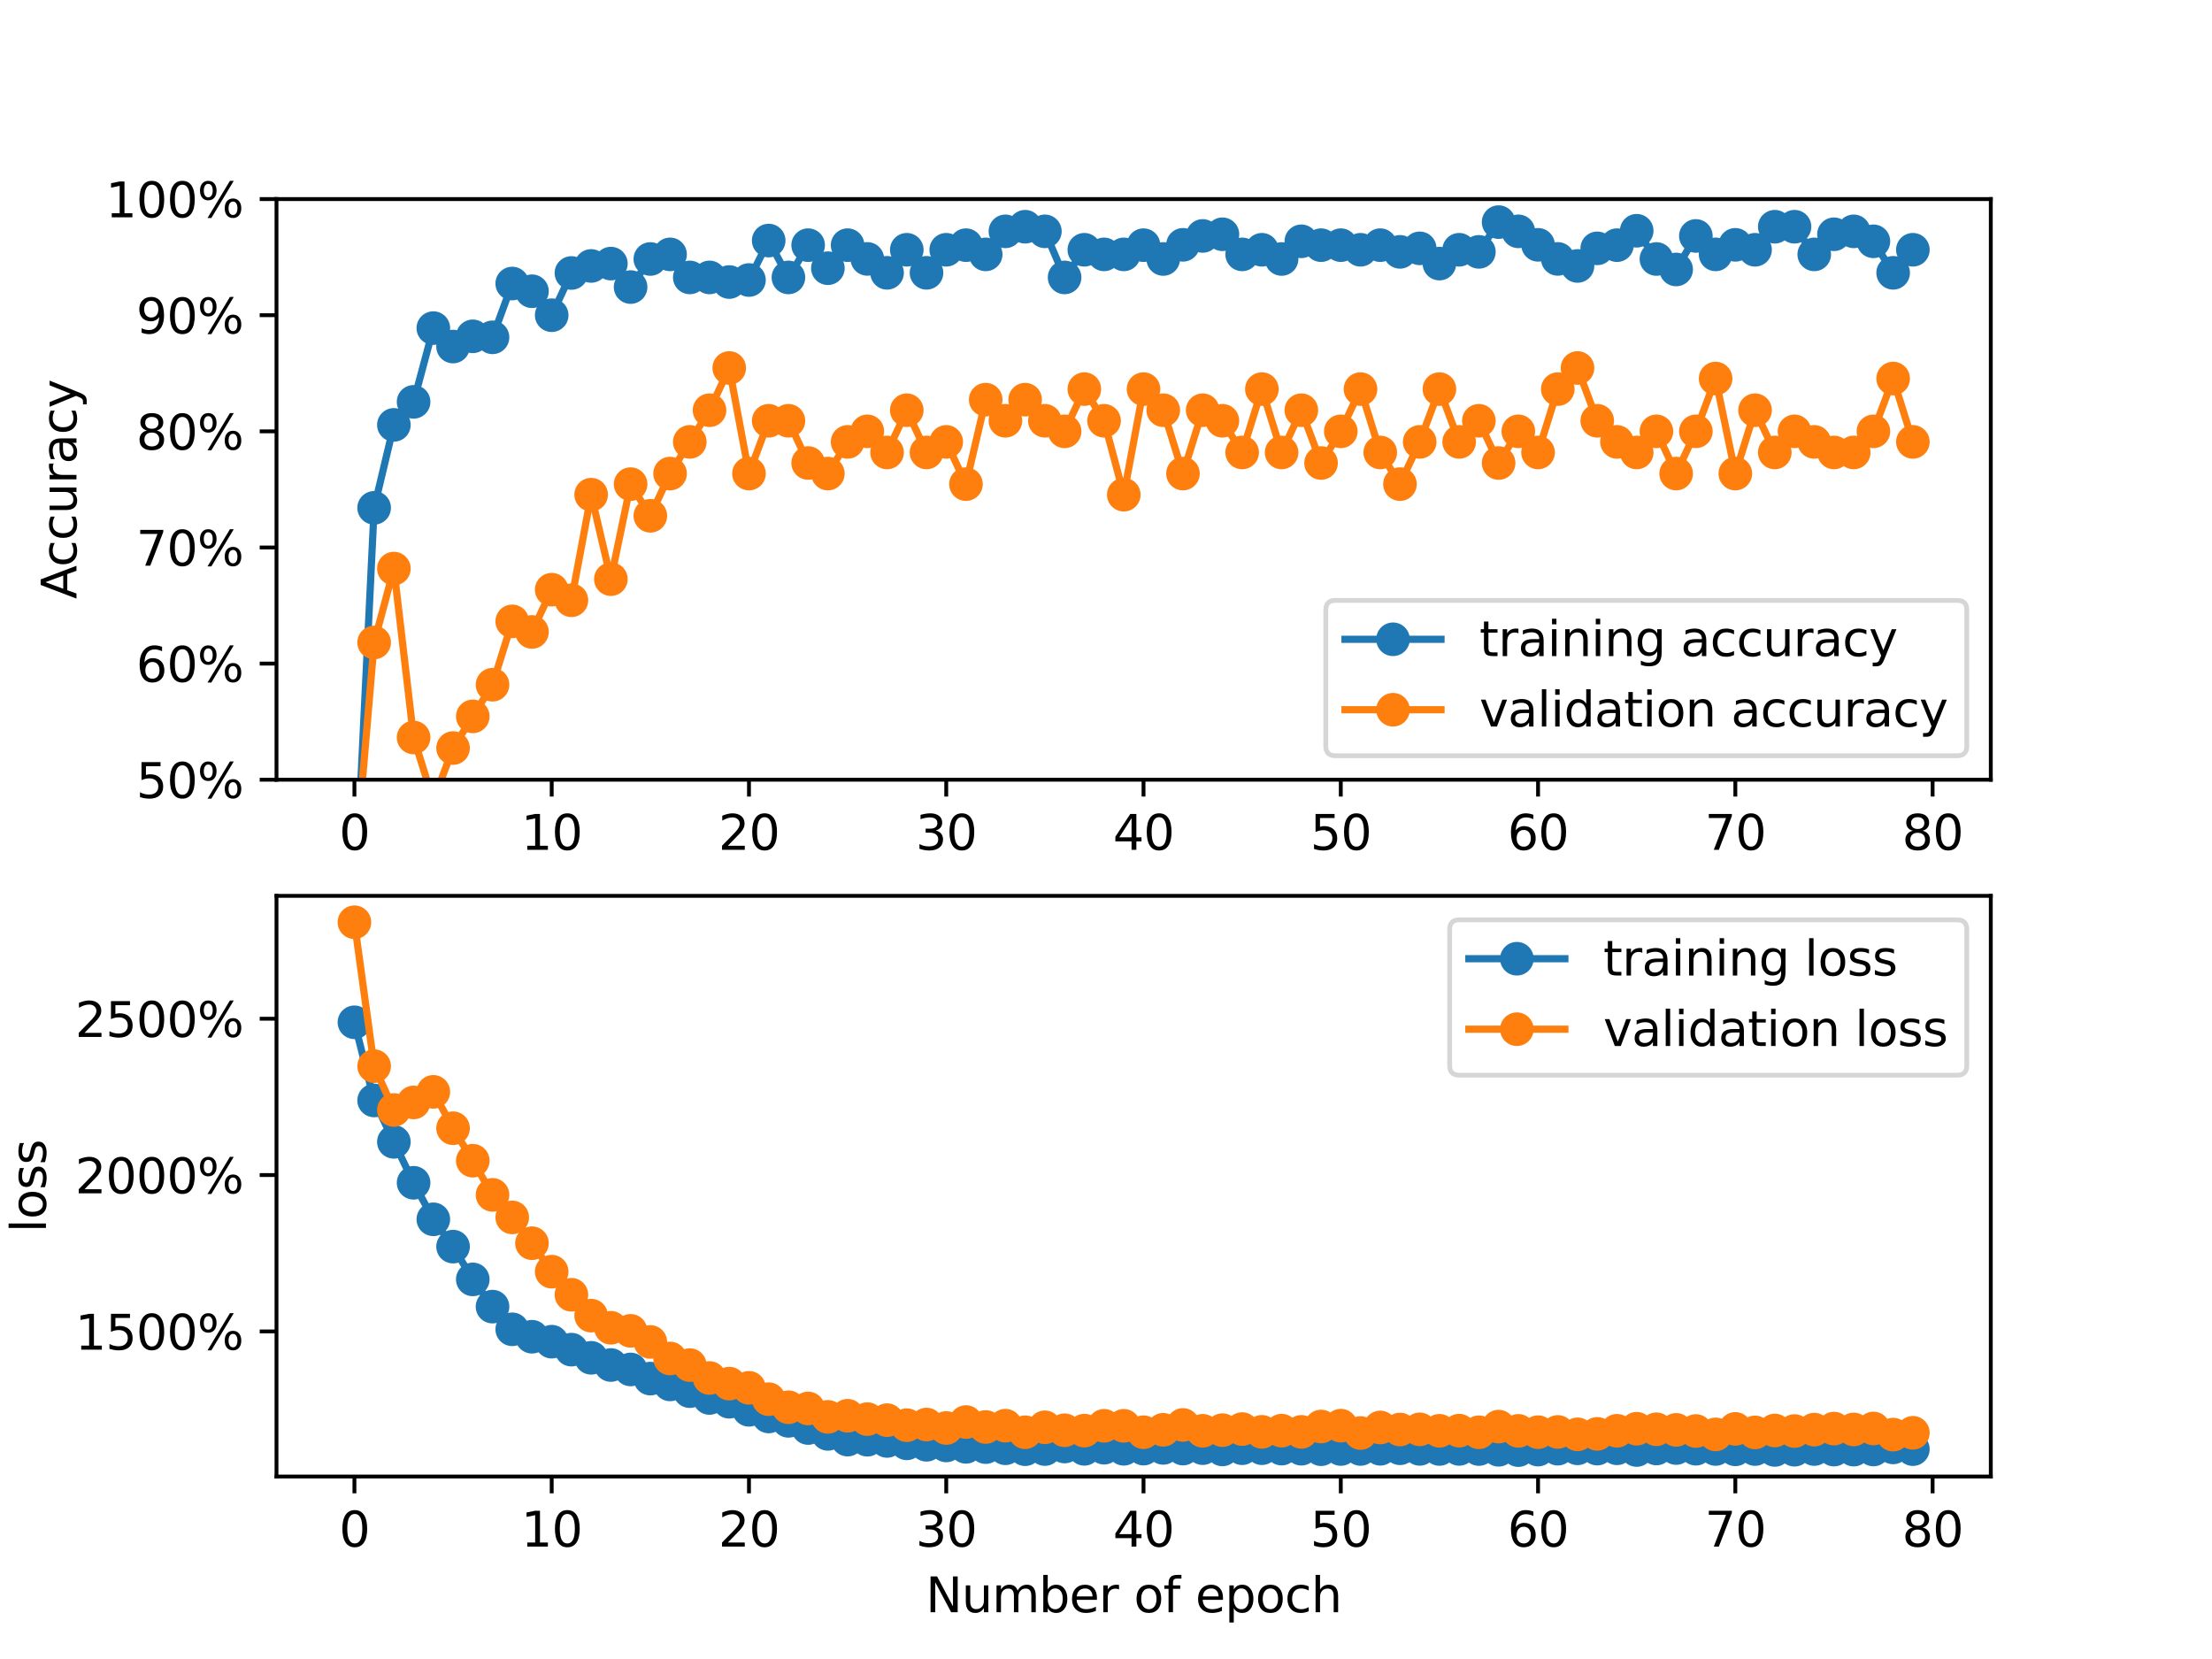 <?xml version="1.0" encoding="utf-8" standalone="no"?>
<!DOCTYPE svg PUBLIC "-//W3C//DTD SVG 1.1//EN"
  "http://www.w3.org/Graphics/SVG/1.1/DTD/svg11.dtd">
<svg xmlns:xlink="http://www.w3.org/1999/xlink" width="460.8pt" height="345.6pt" viewBox="0 0 460.8 345.6" xmlns="http://www.w3.org/2000/svg" version="1.1">
 <defs>
  <style type="text/css">*{stroke-linejoin: round; stroke-linecap: butt}</style>
 </defs>
 <g id="figure_1">
  <g id="patch_1">
   <path d="M 0 345.6 
L 460.8 345.6 
L 460.8 0 
L 0 0 
z
" style="fill: #ffffff"/>
  </g>
  <g id="axes_1">
   <g id="patch_2">
    <path d="M 57.6 162.432 
L 414.72 162.432 
L 414.72 41.472 
L 57.6 41.472 
z
" style="fill: #ffffff"/>
   </g>
   <g id="matplotlib.axis_1">
    <g id="xtick_1">
     <g id="line2d_1">
      <defs>
       <path id="maa37c75dca" d="M 0 0 
L 0 3.5 
" style="stroke: #000000; stroke-width: 0.8"/>
      </defs>
      <g>
       <use xlink:href="#maa37c75dca" x="73.833" y="162.432" style="stroke: #000000; stroke-width: 0.8"/>
      </g>
     </g>
     <g id="text_1">
      <!-- 0 -->
      <g transform="translate(70.651 177.03) scale(0.1 -0.1)">
       <defs>
        <path id="DejaVuSans-30" d="M 2034 4250 
Q 1547 4250 1301 3770 
Q 1056 3291 1056 2328 
Q 1056 1369 1301 889 
Q 1547 409 2034 409 
Q 2525 409 2770 889 
Q 3016 1369 3016 2328 
Q 3016 3291 2770 3770 
Q 2525 4250 2034 4250 
z
M 2034 4750 
Q 2819 4750 3233 4129 
Q 3647 3509 3647 2328 
Q 3647 1150 3233 529 
Q 2819 -91 2034 -91 
Q 1250 -91 836 529 
Q 422 1150 422 2328 
Q 422 3509 836 4129 
Q 1250 4750 2034 4750 
z
" transform="scale(0.016)"/>
       </defs>
       <use xlink:href="#DejaVuSans-30"/>
      </g>
     </g>
    </g>
    <g id="xtick_2">
     <g id="line2d_2">
      <g>
       <use xlink:href="#maa37c75dca" x="114.928" y="162.432" style="stroke: #000000; stroke-width: 0.8"/>
      </g>
     </g>
     <g id="text_2">
      <!-- 10 -->
      <g transform="translate(108.566 177.03) scale(0.1 -0.1)">
       <defs>
        <path id="DejaVuSans-31" d="M 794 531 
L 1825 531 
L 1825 4091 
L 703 3866 
L 703 4441 
L 1819 4666 
L 2450 4666 
L 2450 531 
L 3481 531 
L 3481 0 
L 794 0 
L 794 531 
z
" transform="scale(0.016)"/>
       </defs>
       <use xlink:href="#DejaVuSans-31"/>
       <use xlink:href="#DejaVuSans-30" x="63.623"/>
      </g>
     </g>
    </g>
    <g id="xtick_3">
     <g id="line2d_3">
      <g>
       <use xlink:href="#maa37c75dca" x="156.024" y="162.432" style="stroke: #000000; stroke-width: 0.8"/>
      </g>
     </g>
     <g id="text_3">
      <!-- 20 -->
      <g transform="translate(149.661 177.03) scale(0.1 -0.1)">
       <defs>
        <path id="DejaVuSans-32" d="M 1228 531 
L 3431 531 
L 3431 0 
L 469 0 
L 469 531 
Q 828 903 1448 1529 
Q 2069 2156 2228 2338 
Q 2531 2678 2651 2914 
Q 2772 3150 2772 3378 
Q 2772 3750 2511 3984 
Q 2250 4219 1831 4219 
Q 1534 4219 1204 4116 
Q 875 4013 500 3803 
L 500 4441 
Q 881 4594 1212 4672 
Q 1544 4750 1819 4750 
Q 2544 4750 2975 4387 
Q 3406 4025 3406 3419 
Q 3406 3131 3298 2873 
Q 3191 2616 2906 2266 
Q 2828 2175 2409 1742 
Q 1991 1309 1228 531 
z
" transform="scale(0.016)"/>
       </defs>
       <use xlink:href="#DejaVuSans-32"/>
       <use xlink:href="#DejaVuSans-30" x="63.623"/>
      </g>
     </g>
    </g>
    <g id="xtick_4">
     <g id="line2d_4">
      <g>
       <use xlink:href="#maa37c75dca" x="197.119" y="162.432" style="stroke: #000000; stroke-width: 0.8"/>
      </g>
     </g>
     <g id="text_4">
      <!-- 30 -->
      <g transform="translate(190.757 177.03) scale(0.1 -0.1)">
       <defs>
        <path id="DejaVuSans-33" d="M 2597 2516 
Q 3050 2419 3304 2112 
Q 3559 1806 3559 1356 
Q 3559 666 3084 287 
Q 2609 -91 1734 -91 
Q 1441 -91 1130 -33 
Q 819 25 488 141 
L 488 750 
Q 750 597 1062 519 
Q 1375 441 1716 441 
Q 2309 441 2620 675 
Q 2931 909 2931 1356 
Q 2931 1769 2642 2001 
Q 2353 2234 1838 2234 
L 1294 2234 
L 1294 2753 
L 1863 2753 
Q 2328 2753 2575 2939 
Q 2822 3125 2822 3475 
Q 2822 3834 2567 4026 
Q 2313 4219 1838 4219 
Q 1578 4219 1281 4162 
Q 984 4106 628 3988 
L 628 4550 
Q 988 4650 1302 4700 
Q 1616 4750 1894 4750 
Q 2613 4750 3031 4423 
Q 3450 4097 3450 3541 
Q 3450 3153 3228 2886 
Q 3006 2619 2597 2516 
z
" transform="scale(0.016)"/>
       </defs>
       <use xlink:href="#DejaVuSans-33"/>
       <use xlink:href="#DejaVuSans-30" x="63.623"/>
      </g>
     </g>
    </g>
    <g id="xtick_5">
     <g id="line2d_5">
      <g>
       <use xlink:href="#maa37c75dca" x="238.215" y="162.432" style="stroke: #000000; stroke-width: 0.8"/>
      </g>
     </g>
     <g id="text_5">
      <!-- 40 -->
      <g transform="translate(231.852 177.03) scale(0.1 -0.1)">
       <defs>
        <path id="DejaVuSans-34" d="M 2419 4116 
L 825 1625 
L 2419 1625 
L 2419 4116 
z
M 2253 4666 
L 3047 4666 
L 3047 1625 
L 3713 1625 
L 3713 1100 
L 3047 1100 
L 3047 0 
L 2419 0 
L 2419 1100 
L 313 1100 
L 313 1709 
L 2253 4666 
z
" transform="scale(0.016)"/>
       </defs>
       <use xlink:href="#DejaVuSans-34"/>
       <use xlink:href="#DejaVuSans-30" x="63.623"/>
      </g>
     </g>
    </g>
    <g id="xtick_6">
     <g id="line2d_6">
      <g>
       <use xlink:href="#maa37c75dca" x="279.31" y="162.432" style="stroke: #000000; stroke-width: 0.8"/>
      </g>
     </g>
     <g id="text_6">
      <!-- 50 -->
      <g transform="translate(272.948 177.03) scale(0.1 -0.1)">
       <defs>
        <path id="DejaVuSans-35" d="M 691 4666 
L 3169 4666 
L 3169 4134 
L 1269 4134 
L 1269 2991 
Q 1406 3038 1543 3061 
Q 1681 3084 1819 3084 
Q 2600 3084 3056 2656 
Q 3513 2228 3513 1497 
Q 3513 744 3044 326 
Q 2575 -91 1722 -91 
Q 1428 -91 1123 -41 
Q 819 9 494 109 
L 494 744 
Q 775 591 1075 516 
Q 1375 441 1709 441 
Q 2250 441 2565 725 
Q 2881 1009 2881 1497 
Q 2881 1984 2565 2268 
Q 2250 2553 1709 2553 
Q 1456 2553 1204 2497 
Q 953 2441 691 2322 
L 691 4666 
z
" transform="scale(0.016)"/>
       </defs>
       <use xlink:href="#DejaVuSans-35"/>
       <use xlink:href="#DejaVuSans-30" x="63.623"/>
      </g>
     </g>
    </g>
    <g id="xtick_7">
     <g id="line2d_7">
      <g>
       <use xlink:href="#maa37c75dca" x="320.406" y="162.432" style="stroke: #000000; stroke-width: 0.8"/>
      </g>
     </g>
     <g id="text_7">
      <!-- 60 -->
      <g transform="translate(314.043 177.03) scale(0.1 -0.1)">
       <defs>
        <path id="DejaVuSans-36" d="M 2113 2584 
Q 1688 2584 1439 2293 
Q 1191 2003 1191 1497 
Q 1191 994 1439 701 
Q 1688 409 2113 409 
Q 2538 409 2786 701 
Q 3034 994 3034 1497 
Q 3034 2003 2786 2293 
Q 2538 2584 2113 2584 
z
M 3366 4563 
L 3366 3988 
Q 3128 4100 2886 4159 
Q 2644 4219 2406 4219 
Q 1781 4219 1451 3797 
Q 1122 3375 1075 2522 
Q 1259 2794 1537 2939 
Q 1816 3084 2150 3084 
Q 2853 3084 3261 2657 
Q 3669 2231 3669 1497 
Q 3669 778 3244 343 
Q 2819 -91 2113 -91 
Q 1303 -91 875 529 
Q 447 1150 447 2328 
Q 447 3434 972 4092 
Q 1497 4750 2381 4750 
Q 2619 4750 2861 4703 
Q 3103 4656 3366 4563 
z
" transform="scale(0.016)"/>
       </defs>
       <use xlink:href="#DejaVuSans-36"/>
       <use xlink:href="#DejaVuSans-30" x="63.623"/>
      </g>
     </g>
    </g>
    <g id="xtick_8">
     <g id="line2d_8">
      <g>
       <use xlink:href="#maa37c75dca" x="361.501" y="162.432" style="stroke: #000000; stroke-width: 0.8"/>
      </g>
     </g>
     <g id="text_8">
      <!-- 70 -->
      <g transform="translate(355.139 177.03) scale(0.1 -0.1)">
       <defs>
        <path id="DejaVuSans-37" d="M 525 4666 
L 3525 4666 
L 3525 4397 
L 1831 0 
L 1172 0 
L 2766 4134 
L 525 4134 
L 525 4666 
z
" transform="scale(0.016)"/>
       </defs>
       <use xlink:href="#DejaVuSans-37"/>
       <use xlink:href="#DejaVuSans-30" x="63.623"/>
      </g>
     </g>
    </g>
    <g id="xtick_9">
     <g id="line2d_9">
      <g>
       <use xlink:href="#maa37c75dca" x="402.597" y="162.432" style="stroke: #000000; stroke-width: 0.8"/>
      </g>
     </g>
     <g id="text_9">
      <!-- 80 -->
      <g transform="translate(396.234 177.03) scale(0.1 -0.1)">
       <defs>
        <path id="DejaVuSans-38" d="M 2034 2216 
Q 1584 2216 1326 1975 
Q 1069 1734 1069 1313 
Q 1069 891 1326 650 
Q 1584 409 2034 409 
Q 2484 409 2743 651 
Q 3003 894 3003 1313 
Q 3003 1734 2745 1975 
Q 2488 2216 2034 2216 
z
M 1403 2484 
Q 997 2584 770 2862 
Q 544 3141 544 3541 
Q 544 4100 942 4425 
Q 1341 4750 2034 4750 
Q 2731 4750 3128 4425 
Q 3525 4100 3525 3541 
Q 3525 3141 3298 2862 
Q 3072 2584 2669 2484 
Q 3125 2378 3379 2068 
Q 3634 1759 3634 1313 
Q 3634 634 3220 271 
Q 2806 -91 2034 -91 
Q 1263 -91 848 271 
Q 434 634 434 1313 
Q 434 1759 690 2068 
Q 947 2378 1403 2484 
z
M 1172 3481 
Q 1172 3119 1398 2916 
Q 1625 2713 2034 2713 
Q 2441 2713 2670 2916 
Q 2900 3119 2900 3481 
Q 2900 3844 2670 4047 
Q 2441 4250 2034 4250 
Q 1625 4250 1398 4047 
Q 1172 3844 1172 3481 
z
" transform="scale(0.016)"/>
       </defs>
       <use xlink:href="#DejaVuSans-38"/>
       <use xlink:href="#DejaVuSans-30" x="63.623"/>
      </g>
     </g>
    </g>
   </g>
   <g id="matplotlib.axis_2">
    <g id="ytick_1">
     <g id="line2d_10">
      <defs>
       <path id="mde93ededd1" d="M 0 0 
L -3.5 0 
" style="stroke: #000000; stroke-width: 0.8"/>
      </defs>
      <g>
       <use xlink:href="#mde93ededd1" x="57.6" y="162.432" style="stroke: #000000; stroke-width: 0.8"/>
      </g>
     </g>
     <g id="text_10">
      <!-- 50% -->
      <g transform="translate(28.373 166.231) scale(0.1 -0.1)">
       <defs>
        <path id="DejaVuSans-25" d="M 4653 2053 
Q 4381 2053 4226 1822 
Q 4072 1591 4072 1178 
Q 4072 772 4226 539 
Q 4381 306 4653 306 
Q 4919 306 5073 539 
Q 5228 772 5228 1178 
Q 5228 1588 5073 1820 
Q 4919 2053 4653 2053 
z
M 4653 2450 
Q 5147 2450 5437 2106 
Q 5728 1763 5728 1178 
Q 5728 594 5436 251 
Q 5144 -91 4653 -91 
Q 4153 -91 3862 251 
Q 3572 594 3572 1178 
Q 3572 1766 3864 2108 
Q 4156 2450 4653 2450 
z
M 1428 4353 
Q 1159 4353 1004 4120 
Q 850 3888 850 3481 
Q 850 3069 1003 2837 
Q 1156 2606 1428 2606 
Q 1700 2606 1854 2837 
Q 2009 3069 2009 3481 
Q 2009 3884 1853 4118 
Q 1697 4353 1428 4353 
z
M 4250 4750 
L 4750 4750 
L 1831 -91 
L 1331 -91 
L 4250 4750 
z
M 1428 4750 
Q 1922 4750 2215 4408 
Q 2509 4066 2509 3481 
Q 2509 2891 2217 2550 
Q 1925 2209 1428 2209 
Q 931 2209 642 2551 
Q 353 2894 353 3481 
Q 353 4063 643 4406 
Q 934 4750 1428 4750 
z
" transform="scale(0.016)"/>
       </defs>
       <use xlink:href="#DejaVuSans-35"/>
       <use xlink:href="#DejaVuSans-30" x="63.623"/>
       <use xlink:href="#DejaVuSans-25" x="127.246"/>
      </g>
     </g>
    </g>
    <g id="ytick_2">
     <g id="line2d_11">
      <g>
       <use xlink:href="#mde93ededd1" x="57.6" y="138.24" style="stroke: #000000; stroke-width: 0.8"/>
      </g>
     </g>
     <g id="text_11">
      <!-- 60% -->
      <g transform="translate(28.373 142.039) scale(0.1 -0.1)">
       <use xlink:href="#DejaVuSans-36"/>
       <use xlink:href="#DejaVuSans-30" x="63.623"/>
       <use xlink:href="#DejaVuSans-25" x="127.246"/>
      </g>
     </g>
    </g>
    <g id="ytick_3">
     <g id="line2d_12">
      <g>
       <use xlink:href="#mde93ededd1" x="57.6" y="114.048" style="stroke: #000000; stroke-width: 0.8"/>
      </g>
     </g>
     <g id="text_12">
      <!-- 70% -->
      <g transform="translate(28.373 117.847) scale(0.1 -0.1)">
       <use xlink:href="#DejaVuSans-37"/>
       <use xlink:href="#DejaVuSans-30" x="63.623"/>
       <use xlink:href="#DejaVuSans-25" x="127.246"/>
      </g>
     </g>
    </g>
    <g id="ytick_4">
     <g id="line2d_13">
      <g>
       <use xlink:href="#mde93ededd1" x="57.6" y="89.856" style="stroke: #000000; stroke-width: 0.8"/>
      </g>
     </g>
     <g id="text_13">
      <!-- 80% -->
      <g transform="translate(28.373 93.655) scale(0.1 -0.1)">
       <use xlink:href="#DejaVuSans-38"/>
       <use xlink:href="#DejaVuSans-30" x="63.623"/>
       <use xlink:href="#DejaVuSans-25" x="127.246"/>
      </g>
     </g>
    </g>
    <g id="ytick_5">
     <g id="line2d_14">
      <g>
       <use xlink:href="#mde93ededd1" x="57.6" y="65.664" style="stroke: #000000; stroke-width: 0.8"/>
      </g>
     </g>
     <g id="text_14">
      <!-- 90% -->
      <g transform="translate(28.373 69.463) scale(0.1 -0.1)">
       <defs>
        <path id="DejaVuSans-39" d="M 703 97 
L 703 672 
Q 941 559 1184 500 
Q 1428 441 1663 441 
Q 2288 441 2617 861 
Q 2947 1281 2994 2138 
Q 2813 1869 2534 1725 
Q 2256 1581 1919 1581 
Q 1219 1581 811 2004 
Q 403 2428 403 3163 
Q 403 3881 828 4315 
Q 1253 4750 1959 4750 
Q 2769 4750 3195 4129 
Q 3622 3509 3622 2328 
Q 3622 1225 3098 567 
Q 2575 -91 1691 -91 
Q 1453 -91 1209 -44 
Q 966 3 703 97 
z
M 1959 2075 
Q 2384 2075 2632 2365 
Q 2881 2656 2881 3163 
Q 2881 3666 2632 3958 
Q 2384 4250 1959 4250 
Q 1534 4250 1286 3958 
Q 1038 3666 1038 3163 
Q 1038 2656 1286 2365 
Q 1534 2075 1959 2075 
z
" transform="scale(0.016)"/>
       </defs>
       <use xlink:href="#DejaVuSans-39"/>
       <use xlink:href="#DejaVuSans-30" x="63.623"/>
       <use xlink:href="#DejaVuSans-25" x="127.246"/>
      </g>
     </g>
    </g>
    <g id="ytick_6">
     <g id="line2d_15">
      <g>
       <use xlink:href="#mde93ededd1" x="57.6" y="41.472" style="stroke: #000000; stroke-width: 0.8"/>
      </g>
     </g>
     <g id="text_15">
      <!-- 100% -->
      <g transform="translate(22.011 45.271) scale(0.1 -0.1)">
       <use xlink:href="#DejaVuSans-31"/>
       <use xlink:href="#DejaVuSans-30" x="63.623"/>
       <use xlink:href="#DejaVuSans-30" x="127.246"/>
       <use xlink:href="#DejaVuSans-25" x="190.869"/>
      </g>
     </g>
    </g>
    <g id="text_16">
     <!-- Accuracy -->
     <g transform="translate(15.931 124.78) rotate(-90) scale(0.1 -0.1)">
      <defs>
       <path id="DejaVuSans-41" d="M 2188 4044 
L 1331 1722 
L 3047 1722 
L 2188 4044 
z
M 1831 4666 
L 2547 4666 
L 4325 0 
L 3669 0 
L 3244 1197 
L 1141 1197 
L 716 0 
L 50 0 
L 1831 4666 
z
" transform="scale(0.016)"/>
       <path id="DejaVuSans-63" d="M 3122 3366 
L 3122 2828 
Q 2878 2963 2633 3030 
Q 2388 3097 2138 3097 
Q 1578 3097 1268 2742 
Q 959 2388 959 1747 
Q 959 1106 1268 751 
Q 1578 397 2138 397 
Q 2388 397 2633 464 
Q 2878 531 3122 666 
L 3122 134 
Q 2881 22 2623 -34 
Q 2366 -91 2075 -91 
Q 1284 -91 818 406 
Q 353 903 353 1747 
Q 353 2603 823 3093 
Q 1294 3584 2113 3584 
Q 2378 3584 2631 3529 
Q 2884 3475 3122 3366 
z
" transform="scale(0.016)"/>
       <path id="DejaVuSans-75" d="M 544 1381 
L 544 3500 
L 1119 3500 
L 1119 1403 
Q 1119 906 1312 657 
Q 1506 409 1894 409 
Q 2359 409 2629 706 
Q 2900 1003 2900 1516 
L 2900 3500 
L 3475 3500 
L 3475 0 
L 2900 0 
L 2900 538 
Q 2691 219 2414 64 
Q 2138 -91 1772 -91 
Q 1169 -91 856 284 
Q 544 659 544 1381 
z
M 1991 3584 
L 1991 3584 
z
" transform="scale(0.016)"/>
       <path id="DejaVuSans-72" d="M 2631 2963 
Q 2534 3019 2420 3045 
Q 2306 3072 2169 3072 
Q 1681 3072 1420 2755 
Q 1159 2438 1159 1844 
L 1159 0 
L 581 0 
L 581 3500 
L 1159 3500 
L 1159 2956 
Q 1341 3275 1631 3429 
Q 1922 3584 2338 3584 
Q 2397 3584 2469 3576 
Q 2541 3569 2628 3553 
L 2631 2963 
z
" transform="scale(0.016)"/>
       <path id="DejaVuSans-61" d="M 2194 1759 
Q 1497 1759 1228 1600 
Q 959 1441 959 1056 
Q 959 750 1161 570 
Q 1363 391 1709 391 
Q 2188 391 2477 730 
Q 2766 1069 2766 1631 
L 2766 1759 
L 2194 1759 
z
M 3341 1997 
L 3341 0 
L 2766 0 
L 2766 531 
Q 2569 213 2275 61 
Q 1981 -91 1556 -91 
Q 1019 -91 701 211 
Q 384 513 384 1019 
Q 384 1609 779 1909 
Q 1175 2209 1959 2209 
L 2766 2209 
L 2766 2266 
Q 2766 2663 2505 2880 
Q 2244 3097 1772 3097 
Q 1472 3097 1187 3025 
Q 903 2953 641 2809 
L 641 3341 
Q 956 3463 1253 3523 
Q 1550 3584 1831 3584 
Q 2591 3584 2966 3190 
Q 3341 2797 3341 1997 
z
" transform="scale(0.016)"/>
       <path id="DejaVuSans-79" d="M 2059 -325 
Q 1816 -950 1584 -1140 
Q 1353 -1331 966 -1331 
L 506 -1331 
L 506 -850 
L 844 -850 
Q 1081 -850 1212 -737 
Q 1344 -625 1503 -206 
L 1606 56 
L 191 3500 
L 800 3500 
L 1894 763 
L 2988 3500 
L 3597 3500 
L 2059 -325 
z
" transform="scale(0.016)"/>
      </defs>
      <use xlink:href="#DejaVuSans-41"/>
      <use xlink:href="#DejaVuSans-63" x="66.658"/>
      <use xlink:href="#DejaVuSans-63" x="121.639"/>
      <use xlink:href="#DejaVuSans-75" x="176.619"/>
      <use xlink:href="#DejaVuSans-72" x="239.998"/>
      <use xlink:href="#DejaVuSans-61" x="281.111"/>
      <use xlink:href="#DejaVuSans-63" x="342.391"/>
      <use xlink:href="#DejaVuSans-79" x="397.371"/>
     </g>
    </g>
   </g>
   <g id="line2d_16">
    <path d="M 73.833 190.272 
L 77.942 105.792 
L 82.052 88.512 
L 86.161 83.712 
L 90.271 68.352 
L 94.38 72.192 
L 98.49 70.063 
L 102.6 70.272 
L 106.709 59.066 
L 110.819 60.672 
L 114.928 65.664 
L 119.038 56.867 
L 123.147 55.401 
L 127.257 54.912 
L 131.366 59.799 
L 135.476 53.952 
L 139.586 52.992 
L 143.695 57.792 
L 147.805 57.792 
L 151.914 58.752 
L 156.024 58.333 
L 160.133 50.112 
L 164.243 57.792 
L 168.352 51.072 
L 172.462 55.872 
L 176.572 51.072 
L 180.681 53.935 
L 184.791 56.832 
L 188.9 52.032 
L 193.01 56.832 
L 197.119 52.032 
L 201.229 51.072 
L 205.338 52.992 
L 209.448 48.192 
L 213.557 47.232 
L 217.667 48.192 
L 221.777 57.792 
L 225.886 52.032 
L 229.996 52.992 
L 234.105 52.992 
L 238.215 51.072 
L 242.324 53.952 
L 246.434 51.002 
L 250.543 49.152 
L 254.653 48.803 
L 258.763 52.992 
L 262.872 52.032 
L 266.982 53.952 
L 271.091 50.269 
L 275.201 51.072 
L 279.31 51.072 
L 283.42 52.032 
L 287.529 51.072 
L 291.639 52.468 
L 295.748 51.735 
L 299.858 54.912 
L 303.968 52.032 
L 308.077 52.468 
L 312.187 46.272 
L 316.296 48.192 
L 320.406 51.002 
L 324.515 53.935 
L 328.625 55.401 
L 332.734 51.735 
L 336.844 51.072 
L 340.954 48.07 
L 345.063 53.952 
L 349.173 56.134 
L 353.282 49.152 
L 357.392 52.992 
L 361.501 51.002 
L 365.611 52.032 
L 369.72 47.232 
L 373.83 47.232 
L 377.94 52.992 
L 382.049 48.803 
L 386.159 48.192 
L 390.268 50.269 
L 394.378 56.832 
L 398.487 52.032 
" clip-path="url(#p311cdd28ca)" style="fill: none; stroke: #1f77b4; stroke-width: 1.5; stroke-linecap: square"/>
    <defs>
     <path id="mbfc81ea816" d="M 0 3 
C 0.796 3 1.559 2.684 2.121 2.121 
C 2.684 1.559 3 0.796 3 0 
C 3 -0.796 2.684 -1.559 2.121 -2.121 
C 1.559 -2.684 0.796 -3 0 -3 
C -0.796 -3 -1.559 -2.684 -2.121 -2.121 
C -2.684 -1.559 -3 -0.796 -3 0 
C -3 0.796 -2.684 1.559 -2.121 2.121 
C -1.559 2.684 -0.796 3 0 3 
z
" style="stroke: #1f77b4"/>
    </defs>
    <g clip-path="url(#p311cdd28ca)">
     <use xlink:href="#mbfc81ea816" x="73.833" y="190.272" style="fill: #1f77b4; stroke: #1f77b4"/>
     <use xlink:href="#mbfc81ea816" x="77.942" y="105.792" style="fill: #1f77b4; stroke: #1f77b4"/>
     <use xlink:href="#mbfc81ea816" x="82.052" y="88.512" style="fill: #1f77b4; stroke: #1f77b4"/>
     <use xlink:href="#mbfc81ea816" x="86.161" y="83.712" style="fill: #1f77b4; stroke: #1f77b4"/>
     <use xlink:href="#mbfc81ea816" x="90.271" y="68.352" style="fill: #1f77b4; stroke: #1f77b4"/>
     <use xlink:href="#mbfc81ea816" x="94.38" y="72.192" style="fill: #1f77b4; stroke: #1f77b4"/>
     <use xlink:href="#mbfc81ea816" x="98.49" y="70.063" style="fill: #1f77b4; stroke: #1f77b4"/>
     <use xlink:href="#mbfc81ea816" x="102.6" y="70.272" style="fill: #1f77b4; stroke: #1f77b4"/>
     <use xlink:href="#mbfc81ea816" x="106.709" y="59.066" style="fill: #1f77b4; stroke: #1f77b4"/>
     <use xlink:href="#mbfc81ea816" x="110.819" y="60.672" style="fill: #1f77b4; stroke: #1f77b4"/>
     <use xlink:href="#mbfc81ea816" x="114.928" y="65.664" style="fill: #1f77b4; stroke: #1f77b4"/>
     <use xlink:href="#mbfc81ea816" x="119.038" y="56.867" style="fill: #1f77b4; stroke: #1f77b4"/>
     <use xlink:href="#mbfc81ea816" x="123.147" y="55.401" style="fill: #1f77b4; stroke: #1f77b4"/>
     <use xlink:href="#mbfc81ea816" x="127.257" y="54.912" style="fill: #1f77b4; stroke: #1f77b4"/>
     <use xlink:href="#mbfc81ea816" x="131.366" y="59.799" style="fill: #1f77b4; stroke: #1f77b4"/>
     <use xlink:href="#mbfc81ea816" x="135.476" y="53.952" style="fill: #1f77b4; stroke: #1f77b4"/>
     <use xlink:href="#mbfc81ea816" x="139.586" y="52.992" style="fill: #1f77b4; stroke: #1f77b4"/>
     <use xlink:href="#mbfc81ea816" x="143.695" y="57.792" style="fill: #1f77b4; stroke: #1f77b4"/>
     <use xlink:href="#mbfc81ea816" x="147.805" y="57.792" style="fill: #1f77b4; stroke: #1f77b4"/>
     <use xlink:href="#mbfc81ea816" x="151.914" y="58.752" style="fill: #1f77b4; stroke: #1f77b4"/>
     <use xlink:href="#mbfc81ea816" x="156.024" y="58.333" style="fill: #1f77b4; stroke: #1f77b4"/>
     <use xlink:href="#mbfc81ea816" x="160.133" y="50.112" style="fill: #1f77b4; stroke: #1f77b4"/>
     <use xlink:href="#mbfc81ea816" x="164.243" y="57.792" style="fill: #1f77b4; stroke: #1f77b4"/>
     <use xlink:href="#mbfc81ea816" x="168.352" y="51.072" style="fill: #1f77b4; stroke: #1f77b4"/>
     <use xlink:href="#mbfc81ea816" x="172.462" y="55.872" style="fill: #1f77b4; stroke: #1f77b4"/>
     <use xlink:href="#mbfc81ea816" x="176.572" y="51.072" style="fill: #1f77b4; stroke: #1f77b4"/>
     <use xlink:href="#mbfc81ea816" x="180.681" y="53.935" style="fill: #1f77b4; stroke: #1f77b4"/>
     <use xlink:href="#mbfc81ea816" x="184.791" y="56.832" style="fill: #1f77b4; stroke: #1f77b4"/>
     <use xlink:href="#mbfc81ea816" x="188.9" y="52.032" style="fill: #1f77b4; stroke: #1f77b4"/>
     <use xlink:href="#mbfc81ea816" x="193.01" y="56.832" style="fill: #1f77b4; stroke: #1f77b4"/>
     <use xlink:href="#mbfc81ea816" x="197.119" y="52.032" style="fill: #1f77b4; stroke: #1f77b4"/>
     <use xlink:href="#mbfc81ea816" x="201.229" y="51.072" style="fill: #1f77b4; stroke: #1f77b4"/>
     <use xlink:href="#mbfc81ea816" x="205.338" y="52.992" style="fill: #1f77b4; stroke: #1f77b4"/>
     <use xlink:href="#mbfc81ea816" x="209.448" y="48.192" style="fill: #1f77b4; stroke: #1f77b4"/>
     <use xlink:href="#mbfc81ea816" x="213.557" y="47.232" style="fill: #1f77b4; stroke: #1f77b4"/>
     <use xlink:href="#mbfc81ea816" x="217.667" y="48.192" style="fill: #1f77b4; stroke: #1f77b4"/>
     <use xlink:href="#mbfc81ea816" x="221.777" y="57.792" style="fill: #1f77b4; stroke: #1f77b4"/>
     <use xlink:href="#mbfc81ea816" x="225.886" y="52.032" style="fill: #1f77b4; stroke: #1f77b4"/>
     <use xlink:href="#mbfc81ea816" x="229.996" y="52.992" style="fill: #1f77b4; stroke: #1f77b4"/>
     <use xlink:href="#mbfc81ea816" x="234.105" y="52.992" style="fill: #1f77b4; stroke: #1f77b4"/>
     <use xlink:href="#mbfc81ea816" x="238.215" y="51.072" style="fill: #1f77b4; stroke: #1f77b4"/>
     <use xlink:href="#mbfc81ea816" x="242.324" y="53.952" style="fill: #1f77b4; stroke: #1f77b4"/>
     <use xlink:href="#mbfc81ea816" x="246.434" y="51.002" style="fill: #1f77b4; stroke: #1f77b4"/>
     <use xlink:href="#mbfc81ea816" x="250.543" y="49.152" style="fill: #1f77b4; stroke: #1f77b4"/>
     <use xlink:href="#mbfc81ea816" x="254.653" y="48.803" style="fill: #1f77b4; stroke: #1f77b4"/>
     <use xlink:href="#mbfc81ea816" x="258.763" y="52.992" style="fill: #1f77b4; stroke: #1f77b4"/>
     <use xlink:href="#mbfc81ea816" x="262.872" y="52.032" style="fill: #1f77b4; stroke: #1f77b4"/>
     <use xlink:href="#mbfc81ea816" x="266.982" y="53.952" style="fill: #1f77b4; stroke: #1f77b4"/>
     <use xlink:href="#mbfc81ea816" x="271.091" y="50.269" style="fill: #1f77b4; stroke: #1f77b4"/>
     <use xlink:href="#mbfc81ea816" x="275.201" y="51.072" style="fill: #1f77b4; stroke: #1f77b4"/>
     <use xlink:href="#mbfc81ea816" x="279.31" y="51.072" style="fill: #1f77b4; stroke: #1f77b4"/>
     <use xlink:href="#mbfc81ea816" x="283.42" y="52.032" style="fill: #1f77b4; stroke: #1f77b4"/>
     <use xlink:href="#mbfc81ea816" x="287.529" y="51.072" style="fill: #1f77b4; stroke: #1f77b4"/>
     <use xlink:href="#mbfc81ea816" x="291.639" y="52.468" style="fill: #1f77b4; stroke: #1f77b4"/>
     <use xlink:href="#mbfc81ea816" x="295.748" y="51.735" style="fill: #1f77b4; stroke: #1f77b4"/>
     <use xlink:href="#mbfc81ea816" x="299.858" y="54.912" style="fill: #1f77b4; stroke: #1f77b4"/>
     <use xlink:href="#mbfc81ea816" x="303.968" y="52.032" style="fill: #1f77b4; stroke: #1f77b4"/>
     <use xlink:href="#mbfc81ea816" x="308.077" y="52.468" style="fill: #1f77b4; stroke: #1f77b4"/>
     <use xlink:href="#mbfc81ea816" x="312.187" y="46.272" style="fill: #1f77b4; stroke: #1f77b4"/>
     <use xlink:href="#mbfc81ea816" x="316.296" y="48.192" style="fill: #1f77b4; stroke: #1f77b4"/>
     <use xlink:href="#mbfc81ea816" x="320.406" y="51.002" style="fill: #1f77b4; stroke: #1f77b4"/>
     <use xlink:href="#mbfc81ea816" x="324.515" y="53.935" style="fill: #1f77b4; stroke: #1f77b4"/>
     <use xlink:href="#mbfc81ea816" x="328.625" y="55.401" style="fill: #1f77b4; stroke: #1f77b4"/>
     <use xlink:href="#mbfc81ea816" x="332.734" y="51.735" style="fill: #1f77b4; stroke: #1f77b4"/>
     <use xlink:href="#mbfc81ea816" x="336.844" y="51.072" style="fill: #1f77b4; stroke: #1f77b4"/>
     <use xlink:href="#mbfc81ea816" x="340.954" y="48.07" style="fill: #1f77b4; stroke: #1f77b4"/>
     <use xlink:href="#mbfc81ea816" x="345.063" y="53.952" style="fill: #1f77b4; stroke: #1f77b4"/>
     <use xlink:href="#mbfc81ea816" x="349.173" y="56.134" style="fill: #1f77b4; stroke: #1f77b4"/>
     <use xlink:href="#mbfc81ea816" x="353.282" y="49.152" style="fill: #1f77b4; stroke: #1f77b4"/>
     <use xlink:href="#mbfc81ea816" x="357.392" y="52.992" style="fill: #1f77b4; stroke: #1f77b4"/>
     <use xlink:href="#mbfc81ea816" x="361.501" y="51.002" style="fill: #1f77b4; stroke: #1f77b4"/>
     <use xlink:href="#mbfc81ea816" x="365.611" y="52.032" style="fill: #1f77b4; stroke: #1f77b4"/>
     <use xlink:href="#mbfc81ea816" x="369.72" y="47.232" style="fill: #1f77b4; stroke: #1f77b4"/>
     <use xlink:href="#mbfc81ea816" x="373.83" y="47.232" style="fill: #1f77b4; stroke: #1f77b4"/>
     <use xlink:href="#mbfc81ea816" x="377.94" y="52.992" style="fill: #1f77b4; stroke: #1f77b4"/>
     <use xlink:href="#mbfc81ea816" x="382.049" y="48.803" style="fill: #1f77b4; stroke: #1f77b4"/>
     <use xlink:href="#mbfc81ea816" x="386.159" y="48.192" style="fill: #1f77b4; stroke: #1f77b4"/>
     <use xlink:href="#mbfc81ea816" x="390.268" y="50.269" style="fill: #1f77b4; stroke: #1f77b4"/>
     <use xlink:href="#mbfc81ea816" x="394.378" y="56.832" style="fill: #1f77b4; stroke: #1f77b4"/>
     <use xlink:href="#mbfc81ea816" x="398.487" y="52.032" style="fill: #1f77b4; stroke: #1f77b4"/>
    </g>
   </g>
   <g id="line2d_17">
    <path d="M 73.833 182.225 
L 77.942 133.841 
L 82.052 118.447 
L 86.161 153.635 
L 90.271 166.831 
L 94.38 155.834 
L 98.49 149.236 
L 102.6 142.639 
L 106.709 129.443 
L 110.819 131.642 
L 114.928 122.845 
L 119.038 125.044 
L 123.147 103.052 
L 127.257 120.646 
L 131.366 100.852 
L 135.476 107.45 
L 139.586 98.653 
L 143.695 92.055 
L 147.805 85.457 
L 151.914 76.66 
L 156.024 98.653 
L 160.133 87.657 
L 164.243 87.657 
L 168.352 96.454 
L 172.462 98.653 
L 176.572 92.055 
L 180.681 89.856 
L 184.791 94.255 
L 188.9 85.457 
L 193.01 94.255 
L 197.119 92.055 
L 201.229 100.852 
L 205.338 83.258 
L 209.448 87.657 
L 213.557 83.258 
L 217.667 87.657 
L 221.777 89.856 
L 225.886 81.059 
L 229.996 87.657 
L 234.105 103.052 
L 238.215 81.059 
L 242.324 85.457 
L 246.434 98.653 
L 250.543 85.457 
L 254.653 87.657 
L 258.763 94.255 
L 262.872 81.059 
L 266.982 94.255 
L 271.091 85.457 
L 275.201 96.454 
L 279.31 89.856 
L 283.42 81.059 
L 287.529 94.255 
L 291.639 100.852 
L 295.748 92.055 
L 299.858 81.059 
L 303.968 92.055 
L 308.077 87.657 
L 312.187 96.454 
L 316.296 89.856 
L 320.406 94.255 
L 324.515 81.059 
L 328.625 76.66 
L 332.734 87.657 
L 336.844 92.055 
L 340.954 94.255 
L 345.063 89.856 
L 349.173 98.653 
L 353.282 89.856 
L 357.392 78.86 
L 361.501 98.653 
L 365.611 85.457 
L 369.72 94.255 
L 373.83 89.856 
L 377.94 92.055 
L 382.049 94.255 
L 386.159 94.255 
L 390.268 89.856 
L 394.378 78.86 
L 398.487 92.055 
" clip-path="url(#p311cdd28ca)" style="fill: none; stroke: #ff7f0e; stroke-width: 1.5; stroke-linecap: square"/>
    <defs>
     <path id="m3f3f827396" d="M 0 3 
C 0.796 3 1.559 2.684 2.121 2.121 
C 2.684 1.559 3 0.796 3 0 
C 3 -0.796 2.684 -1.559 2.121 -2.121 
C 1.559 -2.684 0.796 -3 0 -3 
C -0.796 -3 -1.559 -2.684 -2.121 -2.121 
C -2.684 -1.559 -3 -0.796 -3 0 
C -3 0.796 -2.684 1.559 -2.121 2.121 
C -1.559 2.684 -0.796 3 0 3 
z
" style="stroke: #ff7f0e"/>
    </defs>
    <g clip-path="url(#p311cdd28ca)">
     <use xlink:href="#m3f3f827396" x="73.833" y="182.225" style="fill: #ff7f0e; stroke: #ff7f0e"/>
     <use xlink:href="#m3f3f827396" x="77.942" y="133.841" style="fill: #ff7f0e; stroke: #ff7f0e"/>
     <use xlink:href="#m3f3f827396" x="82.052" y="118.447" style="fill: #ff7f0e; stroke: #ff7f0e"/>
     <use xlink:href="#m3f3f827396" x="86.161" y="153.635" style="fill: #ff7f0e; stroke: #ff7f0e"/>
     <use xlink:href="#m3f3f827396" x="90.271" y="166.831" style="fill: #ff7f0e; stroke: #ff7f0e"/>
     <use xlink:href="#m3f3f827396" x="94.38" y="155.834" style="fill: #ff7f0e; stroke: #ff7f0e"/>
     <use xlink:href="#m3f3f827396" x="98.49" y="149.236" style="fill: #ff7f0e; stroke: #ff7f0e"/>
     <use xlink:href="#m3f3f827396" x="102.6" y="142.639" style="fill: #ff7f0e; stroke: #ff7f0e"/>
     <use xlink:href="#m3f3f827396" x="106.709" y="129.443" style="fill: #ff7f0e; stroke: #ff7f0e"/>
     <use xlink:href="#m3f3f827396" x="110.819" y="131.642" style="fill: #ff7f0e; stroke: #ff7f0e"/>
     <use xlink:href="#m3f3f827396" x="114.928" y="122.845" style="fill: #ff7f0e; stroke: #ff7f0e"/>
     <use xlink:href="#m3f3f827396" x="119.038" y="125.044" style="fill: #ff7f0e; stroke: #ff7f0e"/>
     <use xlink:href="#m3f3f827396" x="123.147" y="103.052" style="fill: #ff7f0e; stroke: #ff7f0e"/>
     <use xlink:href="#m3f3f827396" x="127.257" y="120.646" style="fill: #ff7f0e; stroke: #ff7f0e"/>
     <use xlink:href="#m3f3f827396" x="131.366" y="100.852" style="fill: #ff7f0e; stroke: #ff7f0e"/>
     <use xlink:href="#m3f3f827396" x="135.476" y="107.45" style="fill: #ff7f0e; stroke: #ff7f0e"/>
     <use xlink:href="#m3f3f827396" x="139.586" y="98.653" style="fill: #ff7f0e; stroke: #ff7f0e"/>
     <use xlink:href="#m3f3f827396" x="143.695" y="92.055" style="fill: #ff7f0e; stroke: #ff7f0e"/>
     <use xlink:href="#m3f3f827396" x="147.805" y="85.457" style="fill: #ff7f0e; stroke: #ff7f0e"/>
     <use xlink:href="#m3f3f827396" x="151.914" y="76.66" style="fill: #ff7f0e; stroke: #ff7f0e"/>
     <use xlink:href="#m3f3f827396" x="156.024" y="98.653" style="fill: #ff7f0e; stroke: #ff7f0e"/>
     <use xlink:href="#m3f3f827396" x="160.133" y="87.657" style="fill: #ff7f0e; stroke: #ff7f0e"/>
     <use xlink:href="#m3f3f827396" x="164.243" y="87.657" style="fill: #ff7f0e; stroke: #ff7f0e"/>
     <use xlink:href="#m3f3f827396" x="168.352" y="96.454" style="fill: #ff7f0e; stroke: #ff7f0e"/>
     <use xlink:href="#m3f3f827396" x="172.462" y="98.653" style="fill: #ff7f0e; stroke: #ff7f0e"/>
     <use xlink:href="#m3f3f827396" x="176.572" y="92.055" style="fill: #ff7f0e; stroke: #ff7f0e"/>
     <use xlink:href="#m3f3f827396" x="180.681" y="89.856" style="fill: #ff7f0e; stroke: #ff7f0e"/>
     <use xlink:href="#m3f3f827396" x="184.791" y="94.255" style="fill: #ff7f0e; stroke: #ff7f0e"/>
     <use xlink:href="#m3f3f827396" x="188.9" y="85.457" style="fill: #ff7f0e; stroke: #ff7f0e"/>
     <use xlink:href="#m3f3f827396" x="193.01" y="94.255" style="fill: #ff7f0e; stroke: #ff7f0e"/>
     <use xlink:href="#m3f3f827396" x="197.119" y="92.055" style="fill: #ff7f0e; stroke: #ff7f0e"/>
     <use xlink:href="#m3f3f827396" x="201.229" y="100.852" style="fill: #ff7f0e; stroke: #ff7f0e"/>
     <use xlink:href="#m3f3f827396" x="205.338" y="83.258" style="fill: #ff7f0e; stroke: #ff7f0e"/>
     <use xlink:href="#m3f3f827396" x="209.448" y="87.657" style="fill: #ff7f0e; stroke: #ff7f0e"/>
     <use xlink:href="#m3f3f827396" x="213.557" y="83.258" style="fill: #ff7f0e; stroke: #ff7f0e"/>
     <use xlink:href="#m3f3f827396" x="217.667" y="87.657" style="fill: #ff7f0e; stroke: #ff7f0e"/>
     <use xlink:href="#m3f3f827396" x="221.777" y="89.856" style="fill: #ff7f0e; stroke: #ff7f0e"/>
     <use xlink:href="#m3f3f827396" x="225.886" y="81.059" style="fill: #ff7f0e; stroke: #ff7f0e"/>
     <use xlink:href="#m3f3f827396" x="229.996" y="87.657" style="fill: #ff7f0e; stroke: #ff7f0e"/>
     <use xlink:href="#m3f3f827396" x="234.105" y="103.052" style="fill: #ff7f0e; stroke: #ff7f0e"/>
     <use xlink:href="#m3f3f827396" x="238.215" y="81.059" style="fill: #ff7f0e; stroke: #ff7f0e"/>
     <use xlink:href="#m3f3f827396" x="242.324" y="85.457" style="fill: #ff7f0e; stroke: #ff7f0e"/>
     <use xlink:href="#m3f3f827396" x="246.434" y="98.653" style="fill: #ff7f0e; stroke: #ff7f0e"/>
     <use xlink:href="#m3f3f827396" x="250.543" y="85.457" style="fill: #ff7f0e; stroke: #ff7f0e"/>
     <use xlink:href="#m3f3f827396" x="254.653" y="87.657" style="fill: #ff7f0e; stroke: #ff7f0e"/>
     <use xlink:href="#m3f3f827396" x="258.763" y="94.255" style="fill: #ff7f0e; stroke: #ff7f0e"/>
     <use xlink:href="#m3f3f827396" x="262.872" y="81.059" style="fill: #ff7f0e; stroke: #ff7f0e"/>
     <use xlink:href="#m3f3f827396" x="266.982" y="94.255" style="fill: #ff7f0e; stroke: #ff7f0e"/>
     <use xlink:href="#m3f3f827396" x="271.091" y="85.457" style="fill: #ff7f0e; stroke: #ff7f0e"/>
     <use xlink:href="#m3f3f827396" x="275.201" y="96.454" style="fill: #ff7f0e; stroke: #ff7f0e"/>
     <use xlink:href="#m3f3f827396" x="279.31" y="89.856" style="fill: #ff7f0e; stroke: #ff7f0e"/>
     <use xlink:href="#m3f3f827396" x="283.42" y="81.059" style="fill: #ff7f0e; stroke: #ff7f0e"/>
     <use xlink:href="#m3f3f827396" x="287.529" y="94.255" style="fill: #ff7f0e; stroke: #ff7f0e"/>
     <use xlink:href="#m3f3f827396" x="291.639" y="100.852" style="fill: #ff7f0e; stroke: #ff7f0e"/>
     <use xlink:href="#m3f3f827396" x="295.748" y="92.055" style="fill: #ff7f0e; stroke: #ff7f0e"/>
     <use xlink:href="#m3f3f827396" x="299.858" y="81.059" style="fill: #ff7f0e; stroke: #ff7f0e"/>
     <use xlink:href="#m3f3f827396" x="303.968" y="92.055" style="fill: #ff7f0e; stroke: #ff7f0e"/>
     <use xlink:href="#m3f3f827396" x="308.077" y="87.657" style="fill: #ff7f0e; stroke: #ff7f0e"/>
     <use xlink:href="#m3f3f827396" x="312.187" y="96.454" style="fill: #ff7f0e; stroke: #ff7f0e"/>
     <use xlink:href="#m3f3f827396" x="316.296" y="89.856" style="fill: #ff7f0e; stroke: #ff7f0e"/>
     <use xlink:href="#m3f3f827396" x="320.406" y="94.255" style="fill: #ff7f0e; stroke: #ff7f0e"/>
     <use xlink:href="#m3f3f827396" x="324.515" y="81.059" style="fill: #ff7f0e; stroke: #ff7f0e"/>
     <use xlink:href="#m3f3f827396" x="328.625" y="76.66" style="fill: #ff7f0e; stroke: #ff7f0e"/>
     <use xlink:href="#m3f3f827396" x="332.734" y="87.657" style="fill: #ff7f0e; stroke: #ff7f0e"/>
     <use xlink:href="#m3f3f827396" x="336.844" y="92.055" style="fill: #ff7f0e; stroke: #ff7f0e"/>
     <use xlink:href="#m3f3f827396" x="340.954" y="94.255" style="fill: #ff7f0e; stroke: #ff7f0e"/>
     <use xlink:href="#m3f3f827396" x="345.063" y="89.856" style="fill: #ff7f0e; stroke: #ff7f0e"/>
     <use xlink:href="#m3f3f827396" x="349.173" y="98.653" style="fill: #ff7f0e; stroke: #ff7f0e"/>
     <use xlink:href="#m3f3f827396" x="353.282" y="89.856" style="fill: #ff7f0e; stroke: #ff7f0e"/>
     <use xlink:href="#m3f3f827396" x="357.392" y="78.86" style="fill: #ff7f0e; stroke: #ff7f0e"/>
     <use xlink:href="#m3f3f827396" x="361.501" y="98.653" style="fill: #ff7f0e; stroke: #ff7f0e"/>
     <use xlink:href="#m3f3f827396" x="365.611" y="85.457" style="fill: #ff7f0e; stroke: #ff7f0e"/>
     <use xlink:href="#m3f3f827396" x="369.72" y="94.255" style="fill: #ff7f0e; stroke: #ff7f0e"/>
     <use xlink:href="#m3f3f827396" x="373.83" y="89.856" style="fill: #ff7f0e; stroke: #ff7f0e"/>
     <use xlink:href="#m3f3f827396" x="377.94" y="92.055" style="fill: #ff7f0e; stroke: #ff7f0e"/>
     <use xlink:href="#m3f3f827396" x="382.049" y="94.255" style="fill: #ff7f0e; stroke: #ff7f0e"/>
     <use xlink:href="#m3f3f827396" x="386.159" y="94.255" style="fill: #ff7f0e; stroke: #ff7f0e"/>
     <use xlink:href="#m3f3f827396" x="390.268" y="89.856" style="fill: #ff7f0e; stroke: #ff7f0e"/>
     <use xlink:href="#m3f3f827396" x="394.378" y="78.86" style="fill: #ff7f0e; stroke: #ff7f0e"/>
     <use xlink:href="#m3f3f827396" x="398.487" y="92.055" style="fill: #ff7f0e; stroke: #ff7f0e"/>
    </g>
   </g>
   <g id="patch_3">
    <path d="M 57.6 162.432 
L 57.6 41.472 
" style="fill: none; stroke: #000000; stroke-width: 0.8; stroke-linejoin: miter; stroke-linecap: square"/>
   </g>
   <g id="patch_4">
    <path d="M 414.72 162.432 
L 414.72 41.472 
" style="fill: none; stroke: #000000; stroke-width: 0.8; stroke-linejoin: miter; stroke-linecap: square"/>
   </g>
   <g id="patch_5">
    <path d="M 57.6 162.432 
L 414.72 162.432 
" style="fill: none; stroke: #000000; stroke-width: 0.8; stroke-linejoin: miter; stroke-linecap: square"/>
   </g>
   <g id="patch_6">
    <path d="M 57.6 41.472 
L 414.72 41.472 
" style="fill: none; stroke: #000000; stroke-width: 0.8; stroke-linejoin: miter; stroke-linecap: square"/>
   </g>
   <g id="legend_1">
    <g id="patch_7">
     <path d="M 278.189 157.432 
L 407.72 157.432 
Q 409.72 157.432 409.72 155.432 
L 409.72 127.076 
Q 409.72 125.076 407.72 125.076 
L 278.189 125.076 
Q 276.189 125.076 276.189 127.076 
L 276.189 155.432 
Q 276.189 157.432 278.189 157.432 
z
" style="fill: #ffffff; opacity: 0.8; stroke: #cccccc; stroke-linejoin: miter"/>
    </g>
    <g id="line2d_18">
     <path d="M 280.189 133.174 
L 290.189 133.174 
L 300.189 133.174 
" style="fill: none; stroke: #1f77b4; stroke-width: 1.5; stroke-linecap: square"/>
     <g>
      <use xlink:href="#mbfc81ea816" x="290.189" y="133.174" style="fill: #1f77b4; stroke: #1f77b4"/>
     </g>
    </g>
    <g id="text_17">
     <!-- training accuracy -->
     <g transform="translate(308.189 136.674) scale(0.1 -0.1)">
      <defs>
       <path id="DejaVuSans-74" d="M 1172 4494 
L 1172 3500 
L 2356 3500 
L 2356 3053 
L 1172 3053 
L 1172 1153 
Q 1172 725 1289 603 
Q 1406 481 1766 481 
L 2356 481 
L 2356 0 
L 1766 0 
Q 1100 0 847 248 
Q 594 497 594 1153 
L 594 3053 
L 172 3053 
L 172 3500 
L 594 3500 
L 594 4494 
L 1172 4494 
z
" transform="scale(0.016)"/>
       <path id="DejaVuSans-69" d="M 603 3500 
L 1178 3500 
L 1178 0 
L 603 0 
L 603 3500 
z
M 603 4863 
L 1178 4863 
L 1178 4134 
L 603 4134 
L 603 4863 
z
" transform="scale(0.016)"/>
       <path id="DejaVuSans-6e" d="M 3513 2113 
L 3513 0 
L 2938 0 
L 2938 2094 
Q 2938 2591 2744 2837 
Q 2550 3084 2163 3084 
Q 1697 3084 1428 2787 
Q 1159 2491 1159 1978 
L 1159 0 
L 581 0 
L 581 3500 
L 1159 3500 
L 1159 2956 
Q 1366 3272 1645 3428 
Q 1925 3584 2291 3584 
Q 2894 3584 3203 3211 
Q 3513 2838 3513 2113 
z
" transform="scale(0.016)"/>
       <path id="DejaVuSans-67" d="M 2906 1791 
Q 2906 2416 2648 2759 
Q 2391 3103 1925 3103 
Q 1463 3103 1205 2759 
Q 947 2416 947 1791 
Q 947 1169 1205 825 
Q 1463 481 1925 481 
Q 2391 481 2648 825 
Q 2906 1169 2906 1791 
z
M 3481 434 
Q 3481 -459 3084 -895 
Q 2688 -1331 1869 -1331 
Q 1566 -1331 1297 -1286 
Q 1028 -1241 775 -1147 
L 775 -588 
Q 1028 -725 1275 -790 
Q 1522 -856 1778 -856 
Q 2344 -856 2625 -561 
Q 2906 -266 2906 331 
L 2906 616 
Q 2728 306 2450 153 
Q 2172 0 1784 0 
Q 1141 0 747 490 
Q 353 981 353 1791 
Q 353 2603 747 3093 
Q 1141 3584 1784 3584 
Q 2172 3584 2450 3431 
Q 2728 3278 2906 2969 
L 2906 3500 
L 3481 3500 
L 3481 434 
z
" transform="scale(0.016)"/>
       <path id="DejaVuSans-20" transform="scale(0.016)"/>
      </defs>
      <use xlink:href="#DejaVuSans-74"/>
      <use xlink:href="#DejaVuSans-72" x="39.209"/>
      <use xlink:href="#DejaVuSans-61" x="80.322"/>
      <use xlink:href="#DejaVuSans-69" x="141.602"/>
      <use xlink:href="#DejaVuSans-6e" x="169.385"/>
      <use xlink:href="#DejaVuSans-69" x="232.764"/>
      <use xlink:href="#DejaVuSans-6e" x="260.547"/>
      <use xlink:href="#DejaVuSans-67" x="323.926"/>
      <use xlink:href="#DejaVuSans-20" x="387.402"/>
      <use xlink:href="#DejaVuSans-61" x="419.189"/>
      <use xlink:href="#DejaVuSans-63" x="480.469"/>
      <use xlink:href="#DejaVuSans-63" x="535.449"/>
      <use xlink:href="#DejaVuSans-75" x="590.43"/>
      <use xlink:href="#DejaVuSans-72" x="653.809"/>
      <use xlink:href="#DejaVuSans-61" x="694.922"/>
      <use xlink:href="#DejaVuSans-63" x="756.201"/>
      <use xlink:href="#DejaVuSans-79" x="811.182"/>
     </g>
    </g>
    <g id="line2d_19">
     <path d="M 280.189 147.852 
L 290.189 147.852 
L 300.189 147.852 
" style="fill: none; stroke: #ff7f0e; stroke-width: 1.5; stroke-linecap: square"/>
     <g>
      <use xlink:href="#m3f3f827396" x="290.189" y="147.852" style="fill: #ff7f0e; stroke: #ff7f0e"/>
     </g>
    </g>
    <g id="text_18">
     <!-- validation accuracy -->
     <g transform="translate(308.189 151.352) scale(0.1 -0.1)">
      <defs>
       <path id="DejaVuSans-76" d="M 191 3500 
L 800 3500 
L 1894 563 
L 2988 3500 
L 3597 3500 
L 2284 0 
L 1503 0 
L 191 3500 
z
" transform="scale(0.016)"/>
       <path id="DejaVuSans-6c" d="M 603 4863 
L 1178 4863 
L 1178 0 
L 603 0 
L 603 4863 
z
" transform="scale(0.016)"/>
       <path id="DejaVuSans-64" d="M 2906 2969 
L 2906 4863 
L 3481 4863 
L 3481 0 
L 2906 0 
L 2906 525 
Q 2725 213 2448 61 
Q 2172 -91 1784 -91 
Q 1150 -91 751 415 
Q 353 922 353 1747 
Q 353 2572 751 3078 
Q 1150 3584 1784 3584 
Q 2172 3584 2448 3432 
Q 2725 3281 2906 2969 
z
M 947 1747 
Q 947 1113 1208 752 
Q 1469 391 1925 391 
Q 2381 391 2643 752 
Q 2906 1113 2906 1747 
Q 2906 2381 2643 2742 
Q 2381 3103 1925 3103 
Q 1469 3103 1208 2742 
Q 947 2381 947 1747 
z
" transform="scale(0.016)"/>
       <path id="DejaVuSans-6f" d="M 1959 3097 
Q 1497 3097 1228 2736 
Q 959 2375 959 1747 
Q 959 1119 1226 758 
Q 1494 397 1959 397 
Q 2419 397 2687 759 
Q 2956 1122 2956 1747 
Q 2956 2369 2687 2733 
Q 2419 3097 1959 3097 
z
M 1959 3584 
Q 2709 3584 3137 3096 
Q 3566 2609 3566 1747 
Q 3566 888 3137 398 
Q 2709 -91 1959 -91 
Q 1206 -91 779 398 
Q 353 888 353 1747 
Q 353 2609 779 3096 
Q 1206 3584 1959 3584 
z
" transform="scale(0.016)"/>
      </defs>
      <use xlink:href="#DejaVuSans-76"/>
      <use xlink:href="#DejaVuSans-61" x="59.18"/>
      <use xlink:href="#DejaVuSans-6c" x="120.459"/>
      <use xlink:href="#DejaVuSans-69" x="148.242"/>
      <use xlink:href="#DejaVuSans-64" x="176.025"/>
      <use xlink:href="#DejaVuSans-61" x="239.502"/>
      <use xlink:href="#DejaVuSans-74" x="300.781"/>
      <use xlink:href="#DejaVuSans-69" x="339.99"/>
      <use xlink:href="#DejaVuSans-6f" x="367.773"/>
      <use xlink:href="#DejaVuSans-6e" x="428.955"/>
      <use xlink:href="#DejaVuSans-20" x="492.334"/>
      <use xlink:href="#DejaVuSans-61" x="524.121"/>
      <use xlink:href="#DejaVuSans-63" x="585.4"/>
      <use xlink:href="#DejaVuSans-63" x="640.381"/>
      <use xlink:href="#DejaVuSans-75" x="695.361"/>
      <use xlink:href="#DejaVuSans-72" x="758.74"/>
      <use xlink:href="#DejaVuSans-61" x="799.854"/>
      <use xlink:href="#DejaVuSans-63" x="861.133"/>
      <use xlink:href="#DejaVuSans-79" x="916.113"/>
     </g>
    </g>
   </g>
  </g>
  <g id="axes_2">
   <g id="patch_8">
    <path d="M 57.6 307.584 
L 414.72 307.584 
L 414.72 186.624 
L 57.6 186.624 
z
" style="fill: #ffffff"/>
   </g>
   <g id="matplotlib.axis_3">
    <g id="xtick_10">
     <g id="line2d_20">
      <g>
       <use xlink:href="#maa37c75dca" x="73.833" y="307.584" style="stroke: #000000; stroke-width: 0.8"/>
      </g>
     </g>
     <g id="text_19">
      <!-- 0 -->
      <g transform="translate(70.651 322.182) scale(0.1 -0.1)">
       <use xlink:href="#DejaVuSans-30"/>
      </g>
     </g>
    </g>
    <g id="xtick_11">
     <g id="line2d_21">
      <g>
       <use xlink:href="#maa37c75dca" x="114.928" y="307.584" style="stroke: #000000; stroke-width: 0.8"/>
      </g>
     </g>
     <g id="text_20">
      <!-- 10 -->
      <g transform="translate(108.566 322.182) scale(0.1 -0.1)">
       <use xlink:href="#DejaVuSans-31"/>
       <use xlink:href="#DejaVuSans-30" x="63.623"/>
      </g>
     </g>
    </g>
    <g id="xtick_12">
     <g id="line2d_22">
      <g>
       <use xlink:href="#maa37c75dca" x="156.024" y="307.584" style="stroke: #000000; stroke-width: 0.8"/>
      </g>
     </g>
     <g id="text_21">
      <!-- 20 -->
      <g transform="translate(149.661 322.182) scale(0.1 -0.1)">
       <use xlink:href="#DejaVuSans-32"/>
       <use xlink:href="#DejaVuSans-30" x="63.623"/>
      </g>
     </g>
    </g>
    <g id="xtick_13">
     <g id="line2d_23">
      <g>
       <use xlink:href="#maa37c75dca" x="197.119" y="307.584" style="stroke: #000000; stroke-width: 0.8"/>
      </g>
     </g>
     <g id="text_22">
      <!-- 30 -->
      <g transform="translate(190.757 322.182) scale(0.1 -0.1)">
       <use xlink:href="#DejaVuSans-33"/>
       <use xlink:href="#DejaVuSans-30" x="63.623"/>
      </g>
     </g>
    </g>
    <g id="xtick_14">
     <g id="line2d_24">
      <g>
       <use xlink:href="#maa37c75dca" x="238.215" y="307.584" style="stroke: #000000; stroke-width: 0.8"/>
      </g>
     </g>
     <g id="text_23">
      <!-- 40 -->
      <g transform="translate(231.852 322.182) scale(0.1 -0.1)">
       <use xlink:href="#DejaVuSans-34"/>
       <use xlink:href="#DejaVuSans-30" x="63.623"/>
      </g>
     </g>
    </g>
    <g id="xtick_15">
     <g id="line2d_25">
      <g>
       <use xlink:href="#maa37c75dca" x="279.31" y="307.584" style="stroke: #000000; stroke-width: 0.8"/>
      </g>
     </g>
     <g id="text_24">
      <!-- 50 -->
      <g transform="translate(272.948 322.182) scale(0.1 -0.1)">
       <use xlink:href="#DejaVuSans-35"/>
       <use xlink:href="#DejaVuSans-30" x="63.623"/>
      </g>
     </g>
    </g>
    <g id="xtick_16">
     <g id="line2d_26">
      <g>
       <use xlink:href="#maa37c75dca" x="320.406" y="307.584" style="stroke: #000000; stroke-width: 0.8"/>
      </g>
     </g>
     <g id="text_25">
      <!-- 60 -->
      <g transform="translate(314.043 322.182) scale(0.1 -0.1)">
       <use xlink:href="#DejaVuSans-36"/>
       <use xlink:href="#DejaVuSans-30" x="63.623"/>
      </g>
     </g>
    </g>
    <g id="xtick_17">
     <g id="line2d_27">
      <g>
       <use xlink:href="#maa37c75dca" x="361.501" y="307.584" style="stroke: #000000; stroke-width: 0.8"/>
      </g>
     </g>
     <g id="text_26">
      <!-- 70 -->
      <g transform="translate(355.139 322.182) scale(0.1 -0.1)">
       <use xlink:href="#DejaVuSans-37"/>
       <use xlink:href="#DejaVuSans-30" x="63.623"/>
      </g>
     </g>
    </g>
    <g id="xtick_18">
     <g id="line2d_28">
      <g>
       <use xlink:href="#maa37c75dca" x="402.597" y="307.584" style="stroke: #000000; stroke-width: 0.8"/>
      </g>
     </g>
     <g id="text_27">
      <!-- 80 -->
      <g transform="translate(396.234 322.182) scale(0.1 -0.1)">
       <use xlink:href="#DejaVuSans-38"/>
       <use xlink:href="#DejaVuSans-30" x="63.623"/>
      </g>
     </g>
    </g>
    <g id="text_28">
     <!-- Number of epoch -->
     <g transform="translate(192.848 335.861) scale(0.1 -0.1)">
      <defs>
       <path id="DejaVuSans-4e" d="M 628 4666 
L 1478 4666 
L 3547 763 
L 3547 4666 
L 4159 4666 
L 4159 0 
L 3309 0 
L 1241 3903 
L 1241 0 
L 628 0 
L 628 4666 
z
" transform="scale(0.016)"/>
       <path id="DejaVuSans-6d" d="M 3328 2828 
Q 3544 3216 3844 3400 
Q 4144 3584 4550 3584 
Q 5097 3584 5394 3201 
Q 5691 2819 5691 2113 
L 5691 0 
L 5113 0 
L 5113 2094 
Q 5113 2597 4934 2840 
Q 4756 3084 4391 3084 
Q 3944 3084 3684 2787 
Q 3425 2491 3425 1978 
L 3425 0 
L 2847 0 
L 2847 2094 
Q 2847 2600 2669 2842 
Q 2491 3084 2119 3084 
Q 1678 3084 1418 2786 
Q 1159 2488 1159 1978 
L 1159 0 
L 581 0 
L 581 3500 
L 1159 3500 
L 1159 2956 
Q 1356 3278 1631 3431 
Q 1906 3584 2284 3584 
Q 2666 3584 2933 3390 
Q 3200 3197 3328 2828 
z
" transform="scale(0.016)"/>
       <path id="DejaVuSans-62" d="M 3116 1747 
Q 3116 2381 2855 2742 
Q 2594 3103 2138 3103 
Q 1681 3103 1420 2742 
Q 1159 2381 1159 1747 
Q 1159 1113 1420 752 
Q 1681 391 2138 391 
Q 2594 391 2855 752 
Q 3116 1113 3116 1747 
z
M 1159 2969 
Q 1341 3281 1617 3432 
Q 1894 3584 2278 3584 
Q 2916 3584 3314 3078 
Q 3713 2572 3713 1747 
Q 3713 922 3314 415 
Q 2916 -91 2278 -91 
Q 1894 -91 1617 61 
Q 1341 213 1159 525 
L 1159 0 
L 581 0 
L 581 4863 
L 1159 4863 
L 1159 2969 
z
" transform="scale(0.016)"/>
       <path id="DejaVuSans-65" d="M 3597 1894 
L 3597 1613 
L 953 1613 
Q 991 1019 1311 708 
Q 1631 397 2203 397 
Q 2534 397 2845 478 
Q 3156 559 3463 722 
L 3463 178 
Q 3153 47 2828 -22 
Q 2503 -91 2169 -91 
Q 1331 -91 842 396 
Q 353 884 353 1716 
Q 353 2575 817 3079 
Q 1281 3584 2069 3584 
Q 2775 3584 3186 3129 
Q 3597 2675 3597 1894 
z
M 3022 2063 
Q 3016 2534 2758 2815 
Q 2500 3097 2075 3097 
Q 1594 3097 1305 2825 
Q 1016 2553 972 2059 
L 3022 2063 
z
" transform="scale(0.016)"/>
       <path id="DejaVuSans-66" d="M 2375 4863 
L 2375 4384 
L 1825 4384 
Q 1516 4384 1395 4259 
Q 1275 4134 1275 3809 
L 1275 3500 
L 2222 3500 
L 2222 3053 
L 1275 3053 
L 1275 0 
L 697 0 
L 697 3053 
L 147 3053 
L 147 3500 
L 697 3500 
L 697 3744 
Q 697 4328 969 4595 
Q 1241 4863 1831 4863 
L 2375 4863 
z
" transform="scale(0.016)"/>
       <path id="DejaVuSans-70" d="M 1159 525 
L 1159 -1331 
L 581 -1331 
L 581 3500 
L 1159 3500 
L 1159 2969 
Q 1341 3281 1617 3432 
Q 1894 3584 2278 3584 
Q 2916 3584 3314 3078 
Q 3713 2572 3713 1747 
Q 3713 922 3314 415 
Q 2916 -91 2278 -91 
Q 1894 -91 1617 61 
Q 1341 213 1159 525 
z
M 3116 1747 
Q 3116 2381 2855 2742 
Q 2594 3103 2138 3103 
Q 1681 3103 1420 2742 
Q 1159 2381 1159 1747 
Q 1159 1113 1420 752 
Q 1681 391 2138 391 
Q 2594 391 2855 752 
Q 3116 1113 3116 1747 
z
" transform="scale(0.016)"/>
       <path id="DejaVuSans-68" d="M 3513 2113 
L 3513 0 
L 2938 0 
L 2938 2094 
Q 2938 2591 2744 2837 
Q 2550 3084 2163 3084 
Q 1697 3084 1428 2787 
Q 1159 2491 1159 1978 
L 1159 0 
L 581 0 
L 581 4863 
L 1159 4863 
L 1159 2956 
Q 1366 3272 1645 3428 
Q 1925 3584 2291 3584 
Q 2894 3584 3203 3211 
Q 3513 2838 3513 2113 
z
" transform="scale(0.016)"/>
      </defs>
      <use xlink:href="#DejaVuSans-4e"/>
      <use xlink:href="#DejaVuSans-75" x="74.805"/>
      <use xlink:href="#DejaVuSans-6d" x="138.184"/>
      <use xlink:href="#DejaVuSans-62" x="235.596"/>
      <use xlink:href="#DejaVuSans-65" x="299.072"/>
      <use xlink:href="#DejaVuSans-72" x="360.596"/>
      <use xlink:href="#DejaVuSans-20" x="401.709"/>
      <use xlink:href="#DejaVuSans-6f" x="433.496"/>
      <use xlink:href="#DejaVuSans-66" x="494.678"/>
      <use xlink:href="#DejaVuSans-20" x="529.883"/>
      <use xlink:href="#DejaVuSans-65" x="561.67"/>
      <use xlink:href="#DejaVuSans-70" x="623.193"/>
      <use xlink:href="#DejaVuSans-6f" x="686.67"/>
      <use xlink:href="#DejaVuSans-63" x="747.852"/>
      <use xlink:href="#DejaVuSans-68" x="802.832"/>
     </g>
    </g>
   </g>
   <g id="matplotlib.axis_4">
    <g id="ytick_7">
     <g id="line2d_29">
      <g>
       <use xlink:href="#mde93ededd1" x="57.6" y="277.36" style="stroke: #000000; stroke-width: 0.8"/>
      </g>
     </g>
     <g id="text_29">
      <!-- 1500% -->
      <g transform="translate(15.648 281.16) scale(0.1 -0.1)">
       <use xlink:href="#DejaVuSans-31"/>
       <use xlink:href="#DejaVuSans-35" x="63.623"/>
       <use xlink:href="#DejaVuSans-30" x="127.246"/>
       <use xlink:href="#DejaVuSans-30" x="190.869"/>
       <use xlink:href="#DejaVuSans-25" x="254.492"/>
      </g>
     </g>
    </g>
    <g id="ytick_8">
     <g id="line2d_30">
      <g>
       <use xlink:href="#mde93ededd1" x="57.6" y="244.787" style="stroke: #000000; stroke-width: 0.8"/>
      </g>
     </g>
     <g id="text_30">
      <!-- 2000% -->
      <g transform="translate(15.648 248.587) scale(0.1 -0.1)">
       <use xlink:href="#DejaVuSans-32"/>
       <use xlink:href="#DejaVuSans-30" x="63.623"/>
       <use xlink:href="#DejaVuSans-30" x="127.246"/>
       <use xlink:href="#DejaVuSans-30" x="190.869"/>
       <use xlink:href="#DejaVuSans-25" x="254.492"/>
      </g>
     </g>
    </g>
    <g id="ytick_9">
     <g id="line2d_31">
      <g>
       <use xlink:href="#mde93ededd1" x="57.6" y="212.215" style="stroke: #000000; stroke-width: 0.8"/>
      </g>
     </g>
     <g id="text_31">
      <!-- 2500% -->
      <g transform="translate(15.648 216.014) scale(0.1 -0.1)">
       <use xlink:href="#DejaVuSans-32"/>
       <use xlink:href="#DejaVuSans-35" x="63.623"/>
       <use xlink:href="#DejaVuSans-30" x="127.246"/>
       <use xlink:href="#DejaVuSans-30" x="190.869"/>
       <use xlink:href="#DejaVuSans-25" x="254.492"/>
      </g>
     </g>
    </g>
    <g id="text_32">
     <!-- loss -->
     <g transform="translate(9.569 256.762) rotate(-90) scale(0.1 -0.1)">
      <defs>
       <path id="DejaVuSans-73" d="M 2834 3397 
L 2834 2853 
Q 2591 2978 2328 3040 
Q 2066 3103 1784 3103 
Q 1356 3103 1142 2972 
Q 928 2841 928 2578 
Q 928 2378 1081 2264 
Q 1234 2150 1697 2047 
L 1894 2003 
Q 2506 1872 2764 1633 
Q 3022 1394 3022 966 
Q 3022 478 2636 193 
Q 2250 -91 1575 -91 
Q 1294 -91 989 -36 
Q 684 19 347 128 
L 347 722 
Q 666 556 975 473 
Q 1284 391 1588 391 
Q 1994 391 2212 530 
Q 2431 669 2431 922 
Q 2431 1156 2273 1281 
Q 2116 1406 1581 1522 
L 1381 1569 
Q 847 1681 609 1914 
Q 372 2147 372 2553 
Q 372 3047 722 3315 
Q 1072 3584 1716 3584 
Q 2034 3584 2315 3537 
Q 2597 3491 2834 3397 
z
" transform="scale(0.016)"/>
      </defs>
      <use xlink:href="#DejaVuSans-6c"/>
      <use xlink:href="#DejaVuSans-6f" x="27.783"/>
      <use xlink:href="#DejaVuSans-73" x="88.965"/>
      <use xlink:href="#DejaVuSans-73" x="141.064"/>
     </g>
    </g>
   </g>
   <g id="line2d_32">
    <path d="M 73.833 212.963 
L 77.942 229.246 
L 82.052 237.871 
L 86.161 246.395 
L 90.271 254.005 
L 94.38 259.694 
L 98.49 266.522 
L 102.6 272.192 
L 106.709 276.918 
L 110.819 278.464 
L 114.928 279.498 
L 119.038 281.157 
L 123.147 282.856 
L 127.257 284.358 
L 131.366 285.282 
L 135.476 287.186 
L 139.586 288.396 
L 143.695 289.803 
L 147.805 291.224 
L 151.914 292.01 
L 156.024 293.69 
L 160.133 295.073 
L 164.243 295.989 
L 168.352 297.481 
L 172.462 298.702 
L 176.572 299.896 
L 180.681 299.921 
L 184.791 300.173 
L 188.9 300.676 
L 193.01 300.976 
L 197.119 301.112 
L 201.229 301.404 
L 205.338 301.456 
L 209.448 301.701 
L 213.557 301.898 
L 217.667 301.864 
L 221.777 301.334 
L 225.886 301.817 
L 229.996 301.583 
L 234.105 301.81 
L 238.215 301.776 
L 242.324 301.62 
L 246.434 301.766 
L 250.543 301.675 
L 254.653 301.943 
L 258.763 301.69 
L 262.872 301.687 
L 266.982 301.774 
L 271.091 301.795 
L 275.201 301.898 
L 279.31 301.854 
L 283.42 301.846 
L 287.529 301.81 
L 291.639 301.704 
L 295.748 301.829 
L 299.858 301.847 
L 303.968 301.835 
L 308.077 301.859 
L 312.187 302.019 
L 316.296 302.086 
L 320.406 301.977 
L 324.515 301.786 
L 328.625 301.712 
L 332.734 301.769 
L 336.844 301.705 
L 340.954 302.063 
L 345.063 301.746 
L 349.173 301.65 
L 353.282 301.796 
L 357.392 301.85 
L 361.501 301.925 
L 365.611 301.86 
L 369.72 302.046 
L 373.83 302.001 
L 377.94 301.858 
L 382.049 301.976 
L 386.159 301.981 
L 390.268 301.956 
L 394.378 301.523 
L 398.487 301.882 
" clip-path="url(#p1564a6379d)" style="fill: none; stroke: #1f77b4; stroke-width: 1.5; stroke-linecap: square"/>
    <g clip-path="url(#p1564a6379d)">
     <use xlink:href="#mbfc81ea816" x="73.833" y="212.963" style="fill: #1f77b4; stroke: #1f77b4"/>
     <use xlink:href="#mbfc81ea816" x="77.942" y="229.246" style="fill: #1f77b4; stroke: #1f77b4"/>
     <use xlink:href="#mbfc81ea816" x="82.052" y="237.871" style="fill: #1f77b4; stroke: #1f77b4"/>
     <use xlink:href="#mbfc81ea816" x="86.161" y="246.395" style="fill: #1f77b4; stroke: #1f77b4"/>
     <use xlink:href="#mbfc81ea816" x="90.271" y="254.005" style="fill: #1f77b4; stroke: #1f77b4"/>
     <use xlink:href="#mbfc81ea816" x="94.38" y="259.694" style="fill: #1f77b4; stroke: #1f77b4"/>
     <use xlink:href="#mbfc81ea816" x="98.49" y="266.522" style="fill: #1f77b4; stroke: #1f77b4"/>
     <use xlink:href="#mbfc81ea816" x="102.6" y="272.192" style="fill: #1f77b4; stroke: #1f77b4"/>
     <use xlink:href="#mbfc81ea816" x="106.709" y="276.918" style="fill: #1f77b4; stroke: #1f77b4"/>
     <use xlink:href="#mbfc81ea816" x="110.819" y="278.464" style="fill: #1f77b4; stroke: #1f77b4"/>
     <use xlink:href="#mbfc81ea816" x="114.928" y="279.498" style="fill: #1f77b4; stroke: #1f77b4"/>
     <use xlink:href="#mbfc81ea816" x="119.038" y="281.157" style="fill: #1f77b4; stroke: #1f77b4"/>
     <use xlink:href="#mbfc81ea816" x="123.147" y="282.856" style="fill: #1f77b4; stroke: #1f77b4"/>
     <use xlink:href="#mbfc81ea816" x="127.257" y="284.358" style="fill: #1f77b4; stroke: #1f77b4"/>
     <use xlink:href="#mbfc81ea816" x="131.366" y="285.282" style="fill: #1f77b4; stroke: #1f77b4"/>
     <use xlink:href="#mbfc81ea816" x="135.476" y="287.186" style="fill: #1f77b4; stroke: #1f77b4"/>
     <use xlink:href="#mbfc81ea816" x="139.586" y="288.396" style="fill: #1f77b4; stroke: #1f77b4"/>
     <use xlink:href="#mbfc81ea816" x="143.695" y="289.803" style="fill: #1f77b4; stroke: #1f77b4"/>
     <use xlink:href="#mbfc81ea816" x="147.805" y="291.224" style="fill: #1f77b4; stroke: #1f77b4"/>
     <use xlink:href="#mbfc81ea816" x="151.914" y="292.01" style="fill: #1f77b4; stroke: #1f77b4"/>
     <use xlink:href="#mbfc81ea816" x="156.024" y="293.69" style="fill: #1f77b4; stroke: #1f77b4"/>
     <use xlink:href="#mbfc81ea816" x="160.133" y="295.073" style="fill: #1f77b4; stroke: #1f77b4"/>
     <use xlink:href="#mbfc81ea816" x="164.243" y="295.989" style="fill: #1f77b4; stroke: #1f77b4"/>
     <use xlink:href="#mbfc81ea816" x="168.352" y="297.481" style="fill: #1f77b4; stroke: #1f77b4"/>
     <use xlink:href="#mbfc81ea816" x="172.462" y="298.702" style="fill: #1f77b4; stroke: #1f77b4"/>
     <use xlink:href="#mbfc81ea816" x="176.572" y="299.896" style="fill: #1f77b4; stroke: #1f77b4"/>
     <use xlink:href="#mbfc81ea816" x="180.681" y="299.921" style="fill: #1f77b4; stroke: #1f77b4"/>
     <use xlink:href="#mbfc81ea816" x="184.791" y="300.173" style="fill: #1f77b4; stroke: #1f77b4"/>
     <use xlink:href="#mbfc81ea816" x="188.9" y="300.676" style="fill: #1f77b4; stroke: #1f77b4"/>
     <use xlink:href="#mbfc81ea816" x="193.01" y="300.976" style="fill: #1f77b4; stroke: #1f77b4"/>
     <use xlink:href="#mbfc81ea816" x="197.119" y="301.112" style="fill: #1f77b4; stroke: #1f77b4"/>
     <use xlink:href="#mbfc81ea816" x="201.229" y="301.404" style="fill: #1f77b4; stroke: #1f77b4"/>
     <use xlink:href="#mbfc81ea816" x="205.338" y="301.456" style="fill: #1f77b4; stroke: #1f77b4"/>
     <use xlink:href="#mbfc81ea816" x="209.448" y="301.701" style="fill: #1f77b4; stroke: #1f77b4"/>
     <use xlink:href="#mbfc81ea816" x="213.557" y="301.898" style="fill: #1f77b4; stroke: #1f77b4"/>
     <use xlink:href="#mbfc81ea816" x="217.667" y="301.864" style="fill: #1f77b4; stroke: #1f77b4"/>
     <use xlink:href="#mbfc81ea816" x="221.777" y="301.334" style="fill: #1f77b4; stroke: #1f77b4"/>
     <use xlink:href="#mbfc81ea816" x="225.886" y="301.817" style="fill: #1f77b4; stroke: #1f77b4"/>
     <use xlink:href="#mbfc81ea816" x="229.996" y="301.583" style="fill: #1f77b4; stroke: #1f77b4"/>
     <use xlink:href="#mbfc81ea816" x="234.105" y="301.81" style="fill: #1f77b4; stroke: #1f77b4"/>
     <use xlink:href="#mbfc81ea816" x="238.215" y="301.776" style="fill: #1f77b4; stroke: #1f77b4"/>
     <use xlink:href="#mbfc81ea816" x="242.324" y="301.62" style="fill: #1f77b4; stroke: #1f77b4"/>
     <use xlink:href="#mbfc81ea816" x="246.434" y="301.766" style="fill: #1f77b4; stroke: #1f77b4"/>
     <use xlink:href="#mbfc81ea816" x="250.543" y="301.675" style="fill: #1f77b4; stroke: #1f77b4"/>
     <use xlink:href="#mbfc81ea816" x="254.653" y="301.943" style="fill: #1f77b4; stroke: #1f77b4"/>
     <use xlink:href="#mbfc81ea816" x="258.763" y="301.69" style="fill: #1f77b4; stroke: #1f77b4"/>
     <use xlink:href="#mbfc81ea816" x="262.872" y="301.687" style="fill: #1f77b4; stroke: #1f77b4"/>
     <use xlink:href="#mbfc81ea816" x="266.982" y="301.774" style="fill: #1f77b4; stroke: #1f77b4"/>
     <use xlink:href="#mbfc81ea816" x="271.091" y="301.795" style="fill: #1f77b4; stroke: #1f77b4"/>
     <use xlink:href="#mbfc81ea816" x="275.201" y="301.898" style="fill: #1f77b4; stroke: #1f77b4"/>
     <use xlink:href="#mbfc81ea816" x="279.31" y="301.854" style="fill: #1f77b4; stroke: #1f77b4"/>
     <use xlink:href="#mbfc81ea816" x="283.42" y="301.846" style="fill: #1f77b4; stroke: #1f77b4"/>
     <use xlink:href="#mbfc81ea816" x="287.529" y="301.81" style="fill: #1f77b4; stroke: #1f77b4"/>
     <use xlink:href="#mbfc81ea816" x="291.639" y="301.704" style="fill: #1f77b4; stroke: #1f77b4"/>
     <use xlink:href="#mbfc81ea816" x="295.748" y="301.829" style="fill: #1f77b4; stroke: #1f77b4"/>
     <use xlink:href="#mbfc81ea816" x="299.858" y="301.847" style="fill: #1f77b4; stroke: #1f77b4"/>
     <use xlink:href="#mbfc81ea816" x="303.968" y="301.835" style="fill: #1f77b4; stroke: #1f77b4"/>
     <use xlink:href="#mbfc81ea816" x="308.077" y="301.859" style="fill: #1f77b4; stroke: #1f77b4"/>
     <use xlink:href="#mbfc81ea816" x="312.187" y="302.019" style="fill: #1f77b4; stroke: #1f77b4"/>
     <use xlink:href="#mbfc81ea816" x="316.296" y="302.086" style="fill: #1f77b4; stroke: #1f77b4"/>
     <use xlink:href="#mbfc81ea816" x="320.406" y="301.977" style="fill: #1f77b4; stroke: #1f77b4"/>
     <use xlink:href="#mbfc81ea816" x="324.515" y="301.786" style="fill: #1f77b4; stroke: #1f77b4"/>
     <use xlink:href="#mbfc81ea816" x="328.625" y="301.712" style="fill: #1f77b4; stroke: #1f77b4"/>
     <use xlink:href="#mbfc81ea816" x="332.734" y="301.769" style="fill: #1f77b4; stroke: #1f77b4"/>
     <use xlink:href="#mbfc81ea816" x="336.844" y="301.705" style="fill: #1f77b4; stroke: #1f77b4"/>
     <use xlink:href="#mbfc81ea816" x="340.954" y="302.063" style="fill: #1f77b4; stroke: #1f77b4"/>
     <use xlink:href="#mbfc81ea816" x="345.063" y="301.746" style="fill: #1f77b4; stroke: #1f77b4"/>
     <use xlink:href="#mbfc81ea816" x="349.173" y="301.65" style="fill: #1f77b4; stroke: #1f77b4"/>
     <use xlink:href="#mbfc81ea816" x="353.282" y="301.796" style="fill: #1f77b4; stroke: #1f77b4"/>
     <use xlink:href="#mbfc81ea816" x="357.392" y="301.85" style="fill: #1f77b4; stroke: #1f77b4"/>
     <use xlink:href="#mbfc81ea816" x="361.501" y="301.925" style="fill: #1f77b4; stroke: #1f77b4"/>
     <use xlink:href="#mbfc81ea816" x="365.611" y="301.86" style="fill: #1f77b4; stroke: #1f77b4"/>
     <use xlink:href="#mbfc81ea816" x="369.72" y="302.046" style="fill: #1f77b4; stroke: #1f77b4"/>
     <use xlink:href="#mbfc81ea816" x="373.83" y="302.001" style="fill: #1f77b4; stroke: #1f77b4"/>
     <use xlink:href="#mbfc81ea816" x="377.94" y="301.858" style="fill: #1f77b4; stroke: #1f77b4"/>
     <use xlink:href="#mbfc81ea816" x="382.049" y="301.976" style="fill: #1f77b4; stroke: #1f77b4"/>
     <use xlink:href="#mbfc81ea816" x="386.159" y="301.981" style="fill: #1f77b4; stroke: #1f77b4"/>
     <use xlink:href="#mbfc81ea816" x="390.268" y="301.956" style="fill: #1f77b4; stroke: #1f77b4"/>
     <use xlink:href="#mbfc81ea816" x="394.378" y="301.523" style="fill: #1f77b4; stroke: #1f77b4"/>
     <use xlink:href="#mbfc81ea816" x="398.487" y="301.882" style="fill: #1f77b4; stroke: #1f77b4"/>
    </g>
   </g>
   <g id="line2d_33">
    <path d="M 73.833 192.122 
L 77.942 222.099 
L 82.052 231.227 
L 86.161 229.659 
L 90.271 227.452 
L 94.38 235.031 
L 98.49 241.796 
L 102.6 248.912 
L 106.709 253.611 
L 110.819 258.985 
L 114.928 264.914 
L 119.038 269.725 
L 123.147 274.069 
L 127.257 276.598 
L 131.366 277.238 
L 135.476 279.551 
L 139.586 282.996 
L 143.695 284.371 
L 147.805 287.061 
L 151.914 288.234 
L 156.024 289.106 
L 160.133 291.476 
L 164.243 293.152 
L 168.352 293.406 
L 172.462 295.161 
L 176.572 294.926 
L 180.681 295.628 
L 184.791 295.843 
L 188.9 296.89 
L 193.01 296.757 
L 197.119 297.473 
L 201.229 296.236 
L 205.338 297.266 
L 209.448 296.998 
L 213.557 298.364 
L 217.667 297.334 
L 221.777 297.946 
L 225.886 298.025 
L 229.996 297.022 
L 234.105 297.024 
L 238.215 298.357 
L 242.324 297.853 
L 246.434 296.842 
L 250.543 298.06 
L 254.653 297.927 
L 258.763 297.701 
L 262.872 298.278 
L 266.982 298.029 
L 271.091 298.285 
L 275.201 297.168 
L 279.31 296.99 
L 283.42 298.525 
L 287.529 297.367 
L 291.639 297.793 
L 295.748 297.758 
L 299.858 298.062 
L 303.968 298.031 
L 308.077 298.37 
L 312.187 297.189 
L 316.296 298.074 
L 320.406 298.346 
L 324.515 298.297 
L 328.625 298.801 
L 332.734 298.702 
L 336.844 298.059 
L 340.954 297.635 
L 345.063 297.743 
L 349.173 297.867 
L 353.282 298.105 
L 357.392 298.813 
L 361.501 297.665 
L 365.611 298.398 
L 369.72 297.998 
L 373.83 298.111 
L 377.94 297.817 
L 382.049 297.603 
L 386.159 297.779 
L 390.268 297.577 
L 394.378 298.857 
L 398.487 298.479 
" clip-path="url(#p1564a6379d)" style="fill: none; stroke: #ff7f0e; stroke-width: 1.5; stroke-linecap: square"/>
    <g clip-path="url(#p1564a6379d)">
     <use xlink:href="#m3f3f827396" x="73.833" y="192.122" style="fill: #ff7f0e; stroke: #ff7f0e"/>
     <use xlink:href="#m3f3f827396" x="77.942" y="222.099" style="fill: #ff7f0e; stroke: #ff7f0e"/>
     <use xlink:href="#m3f3f827396" x="82.052" y="231.227" style="fill: #ff7f0e; stroke: #ff7f0e"/>
     <use xlink:href="#m3f3f827396" x="86.161" y="229.659" style="fill: #ff7f0e; stroke: #ff7f0e"/>
     <use xlink:href="#m3f3f827396" x="90.271" y="227.452" style="fill: #ff7f0e; stroke: #ff7f0e"/>
     <use xlink:href="#m3f3f827396" x="94.38" y="235.031" style="fill: #ff7f0e; stroke: #ff7f0e"/>
     <use xlink:href="#m3f3f827396" x="98.49" y="241.796" style="fill: #ff7f0e; stroke: #ff7f0e"/>
     <use xlink:href="#m3f3f827396" x="102.6" y="248.912" style="fill: #ff7f0e; stroke: #ff7f0e"/>
     <use xlink:href="#m3f3f827396" x="106.709" y="253.611" style="fill: #ff7f0e; stroke: #ff7f0e"/>
     <use xlink:href="#m3f3f827396" x="110.819" y="258.985" style="fill: #ff7f0e; stroke: #ff7f0e"/>
     <use xlink:href="#m3f3f827396" x="114.928" y="264.914" style="fill: #ff7f0e; stroke: #ff7f0e"/>
     <use xlink:href="#m3f3f827396" x="119.038" y="269.725" style="fill: #ff7f0e; stroke: #ff7f0e"/>
     <use xlink:href="#m3f3f827396" x="123.147" y="274.069" style="fill: #ff7f0e; stroke: #ff7f0e"/>
     <use xlink:href="#m3f3f827396" x="127.257" y="276.598" style="fill: #ff7f0e; stroke: #ff7f0e"/>
     <use xlink:href="#m3f3f827396" x="131.366" y="277.238" style="fill: #ff7f0e; stroke: #ff7f0e"/>
     <use xlink:href="#m3f3f827396" x="135.476" y="279.551" style="fill: #ff7f0e; stroke: #ff7f0e"/>
     <use xlink:href="#m3f3f827396" x="139.586" y="282.996" style="fill: #ff7f0e; stroke: #ff7f0e"/>
     <use xlink:href="#m3f3f827396" x="143.695" y="284.371" style="fill: #ff7f0e; stroke: #ff7f0e"/>
     <use xlink:href="#m3f3f827396" x="147.805" y="287.061" style="fill: #ff7f0e; stroke: #ff7f0e"/>
     <use xlink:href="#m3f3f827396" x="151.914" y="288.234" style="fill: #ff7f0e; stroke: #ff7f0e"/>
     <use xlink:href="#m3f3f827396" x="156.024" y="289.106" style="fill: #ff7f0e; stroke: #ff7f0e"/>
     <use xlink:href="#m3f3f827396" x="160.133" y="291.476" style="fill: #ff7f0e; stroke: #ff7f0e"/>
     <use xlink:href="#m3f3f827396" x="164.243" y="293.152" style="fill: #ff7f0e; stroke: #ff7f0e"/>
     <use xlink:href="#m3f3f827396" x="168.352" y="293.406" style="fill: #ff7f0e; stroke: #ff7f0e"/>
     <use xlink:href="#m3f3f827396" x="172.462" y="295.161" style="fill: #ff7f0e; stroke: #ff7f0e"/>
     <use xlink:href="#m3f3f827396" x="176.572" y="294.926" style="fill: #ff7f0e; stroke: #ff7f0e"/>
     <use xlink:href="#m3f3f827396" x="180.681" y="295.628" style="fill: #ff7f0e; stroke: #ff7f0e"/>
     <use xlink:href="#m3f3f827396" x="184.791" y="295.843" style="fill: #ff7f0e; stroke: #ff7f0e"/>
     <use xlink:href="#m3f3f827396" x="188.9" y="296.89" style="fill: #ff7f0e; stroke: #ff7f0e"/>
     <use xlink:href="#m3f3f827396" x="193.01" y="296.757" style="fill: #ff7f0e; stroke: #ff7f0e"/>
     <use xlink:href="#m3f3f827396" x="197.119" y="297.473" style="fill: #ff7f0e; stroke: #ff7f0e"/>
     <use xlink:href="#m3f3f827396" x="201.229" y="296.236" style="fill: #ff7f0e; stroke: #ff7f0e"/>
     <use xlink:href="#m3f3f827396" x="205.338" y="297.266" style="fill: #ff7f0e; stroke: #ff7f0e"/>
     <use xlink:href="#m3f3f827396" x="209.448" y="296.998" style="fill: #ff7f0e; stroke: #ff7f0e"/>
     <use xlink:href="#m3f3f827396" x="213.557" y="298.364" style="fill: #ff7f0e; stroke: #ff7f0e"/>
     <use xlink:href="#m3f3f827396" x="217.667" y="297.334" style="fill: #ff7f0e; stroke: #ff7f0e"/>
     <use xlink:href="#m3f3f827396" x="221.777" y="297.946" style="fill: #ff7f0e; stroke: #ff7f0e"/>
     <use xlink:href="#m3f3f827396" x="225.886" y="298.025" style="fill: #ff7f0e; stroke: #ff7f0e"/>
     <use xlink:href="#m3f3f827396" x="229.996" y="297.022" style="fill: #ff7f0e; stroke: #ff7f0e"/>
     <use xlink:href="#m3f3f827396" x="234.105" y="297.024" style="fill: #ff7f0e; stroke: #ff7f0e"/>
     <use xlink:href="#m3f3f827396" x="238.215" y="298.357" style="fill: #ff7f0e; stroke: #ff7f0e"/>
     <use xlink:href="#m3f3f827396" x="242.324" y="297.853" style="fill: #ff7f0e; stroke: #ff7f0e"/>
     <use xlink:href="#m3f3f827396" x="246.434" y="296.842" style="fill: #ff7f0e; stroke: #ff7f0e"/>
     <use xlink:href="#m3f3f827396" x="250.543" y="298.06" style="fill: #ff7f0e; stroke: #ff7f0e"/>
     <use xlink:href="#m3f3f827396" x="254.653" y="297.927" style="fill: #ff7f0e; stroke: #ff7f0e"/>
     <use xlink:href="#m3f3f827396" x="258.763" y="297.701" style="fill: #ff7f0e; stroke: #ff7f0e"/>
     <use xlink:href="#m3f3f827396" x="262.872" y="298.278" style="fill: #ff7f0e; stroke: #ff7f0e"/>
     <use xlink:href="#m3f3f827396" x="266.982" y="298.029" style="fill: #ff7f0e; stroke: #ff7f0e"/>
     <use xlink:href="#m3f3f827396" x="271.091" y="298.285" style="fill: #ff7f0e; stroke: #ff7f0e"/>
     <use xlink:href="#m3f3f827396" x="275.201" y="297.168" style="fill: #ff7f0e; stroke: #ff7f0e"/>
     <use xlink:href="#m3f3f827396" x="279.31" y="296.99" style="fill: #ff7f0e; stroke: #ff7f0e"/>
     <use xlink:href="#m3f3f827396" x="283.42" y="298.525" style="fill: #ff7f0e; stroke: #ff7f0e"/>
     <use xlink:href="#m3f3f827396" x="287.529" y="297.367" style="fill: #ff7f0e; stroke: #ff7f0e"/>
     <use xlink:href="#m3f3f827396" x="291.639" y="297.793" style="fill: #ff7f0e; stroke: #ff7f0e"/>
     <use xlink:href="#m3f3f827396" x="295.748" y="297.758" style="fill: #ff7f0e; stroke: #ff7f0e"/>
     <use xlink:href="#m3f3f827396" x="299.858" y="298.062" style="fill: #ff7f0e; stroke: #ff7f0e"/>
     <use xlink:href="#m3f3f827396" x="303.968" y="298.031" style="fill: #ff7f0e; stroke: #ff7f0e"/>
     <use xlink:href="#m3f3f827396" x="308.077" y="298.37" style="fill: #ff7f0e; stroke: #ff7f0e"/>
     <use xlink:href="#m3f3f827396" x="312.187" y="297.189" style="fill: #ff7f0e; stroke: #ff7f0e"/>
     <use xlink:href="#m3f3f827396" x="316.296" y="298.074" style="fill: #ff7f0e; stroke: #ff7f0e"/>
     <use xlink:href="#m3f3f827396" x="320.406" y="298.346" style="fill: #ff7f0e; stroke: #ff7f0e"/>
     <use xlink:href="#m3f3f827396" x="324.515" y="298.297" style="fill: #ff7f0e; stroke: #ff7f0e"/>
     <use xlink:href="#m3f3f827396" x="328.625" y="298.801" style="fill: #ff7f0e; stroke: #ff7f0e"/>
     <use xlink:href="#m3f3f827396" x="332.734" y="298.702" style="fill: #ff7f0e; stroke: #ff7f0e"/>
     <use xlink:href="#m3f3f827396" x="336.844" y="298.059" style="fill: #ff7f0e; stroke: #ff7f0e"/>
     <use xlink:href="#m3f3f827396" x="340.954" y="297.635" style="fill: #ff7f0e; stroke: #ff7f0e"/>
     <use xlink:href="#m3f3f827396" x="345.063" y="297.743" style="fill: #ff7f0e; stroke: #ff7f0e"/>
     <use xlink:href="#m3f3f827396" x="349.173" y="297.867" style="fill: #ff7f0e; stroke: #ff7f0e"/>
     <use xlink:href="#m3f3f827396" x="353.282" y="298.105" style="fill: #ff7f0e; stroke: #ff7f0e"/>
     <use xlink:href="#m3f3f827396" x="357.392" y="298.813" style="fill: #ff7f0e; stroke: #ff7f0e"/>
     <use xlink:href="#m3f3f827396" x="361.501" y="297.665" style="fill: #ff7f0e; stroke: #ff7f0e"/>
     <use xlink:href="#m3f3f827396" x="365.611" y="298.398" style="fill: #ff7f0e; stroke: #ff7f0e"/>
     <use xlink:href="#m3f3f827396" x="369.72" y="297.998" style="fill: #ff7f0e; stroke: #ff7f0e"/>
     <use xlink:href="#m3f3f827396" x="373.83" y="298.111" style="fill: #ff7f0e; stroke: #ff7f0e"/>
     <use xlink:href="#m3f3f827396" x="377.94" y="297.817" style="fill: #ff7f0e; stroke: #ff7f0e"/>
     <use xlink:href="#m3f3f827396" x="382.049" y="297.603" style="fill: #ff7f0e; stroke: #ff7f0e"/>
     <use xlink:href="#m3f3f827396" x="386.159" y="297.779" style="fill: #ff7f0e; stroke: #ff7f0e"/>
     <use xlink:href="#m3f3f827396" x="390.268" y="297.577" style="fill: #ff7f0e; stroke: #ff7f0e"/>
     <use xlink:href="#m3f3f827396" x="394.378" y="298.857" style="fill: #ff7f0e; stroke: #ff7f0e"/>
     <use xlink:href="#m3f3f827396" x="398.487" y="298.479" style="fill: #ff7f0e; stroke: #ff7f0e"/>
    </g>
   </g>
   <g id="patch_9">
    <path d="M 57.6 307.584 
L 57.6 186.624 
" style="fill: none; stroke: #000000; stroke-width: 0.8; stroke-linejoin: miter; stroke-linecap: square"/>
   </g>
   <g id="patch_10">
    <path d="M 414.72 307.584 
L 414.72 186.624 
" style="fill: none; stroke: #000000; stroke-width: 0.8; stroke-linejoin: miter; stroke-linecap: square"/>
   </g>
   <g id="patch_11">
    <path d="M 57.6 307.584 
L 414.72 307.584 
" style="fill: none; stroke: #000000; stroke-width: 0.8; stroke-linejoin: miter; stroke-linecap: square"/>
   </g>
   <g id="patch_12">
    <path d="M 57.6 186.624 
L 414.72 186.624 
" style="fill: none; stroke: #000000; stroke-width: 0.8; stroke-linejoin: miter; stroke-linecap: square"/>
   </g>
   <g id="legend_2">
    <g id="patch_13">
     <path d="M 303.992 223.98 
L 407.72 223.98 
Q 409.72 223.98 409.72 221.98 
L 409.72 193.624 
Q 409.72 191.624 407.72 191.624 
L 303.992 191.624 
Q 301.992 191.624 301.992 193.624 
L 301.992 221.98 
Q 301.992 223.98 303.992 223.98 
z
" style="fill: #ffffff; opacity: 0.8; stroke: #cccccc; stroke-linejoin: miter"/>
    </g>
    <g id="line2d_34">
     <path d="M 305.992 199.722 
L 315.992 199.722 
L 325.992 199.722 
" style="fill: none; stroke: #1f77b4; stroke-width: 1.5; stroke-linecap: square"/>
     <g>
      <use xlink:href="#mbfc81ea816" x="315.992" y="199.722" style="fill: #1f77b4; stroke: #1f77b4"/>
     </g>
    </g>
    <g id="text_33">
     <!-- training loss -->
     <g transform="translate(333.992 203.222) scale(0.1 -0.1)">
      <use xlink:href="#DejaVuSans-74"/>
      <use xlink:href="#DejaVuSans-72" x="39.209"/>
      <use xlink:href="#DejaVuSans-61" x="80.322"/>
      <use xlink:href="#DejaVuSans-69" x="141.602"/>
      <use xlink:href="#DejaVuSans-6e" x="169.385"/>
      <use xlink:href="#DejaVuSans-69" x="232.764"/>
      <use xlink:href="#DejaVuSans-6e" x="260.547"/>
      <use xlink:href="#DejaVuSans-67" x="323.926"/>
      <use xlink:href="#DejaVuSans-20" x="387.402"/>
      <use xlink:href="#DejaVuSans-6c" x="419.189"/>
      <use xlink:href="#DejaVuSans-6f" x="446.973"/>
      <use xlink:href="#DejaVuSans-73" x="508.154"/>
      <use xlink:href="#DejaVuSans-73" x="560.254"/>
     </g>
    </g>
    <g id="line2d_35">
     <path d="M 305.992 214.401 
L 315.992 214.401 
L 325.992 214.401 
" style="fill: none; stroke: #ff7f0e; stroke-width: 1.5; stroke-linecap: square"/>
     <g>
      <use xlink:href="#m3f3f827396" x="315.992" y="214.401" style="fill: #ff7f0e; stroke: #ff7f0e"/>
     </g>
    </g>
    <g id="text_34">
     <!-- validation loss -->
     <g transform="translate(333.992 217.901) scale(0.1 -0.1)">
      <use xlink:href="#DejaVuSans-76"/>
      <use xlink:href="#DejaVuSans-61" x="59.18"/>
      <use xlink:href="#DejaVuSans-6c" x="120.459"/>
      <use xlink:href="#DejaVuSans-69" x="148.242"/>
      <use xlink:href="#DejaVuSans-64" x="176.025"/>
      <use xlink:href="#DejaVuSans-61" x="239.502"/>
      <use xlink:href="#DejaVuSans-74" x="300.781"/>
      <use xlink:href="#DejaVuSans-69" x="339.99"/>
      <use xlink:href="#DejaVuSans-6f" x="367.773"/>
      <use xlink:href="#DejaVuSans-6e" x="428.955"/>
      <use xlink:href="#DejaVuSans-20" x="492.334"/>
      <use xlink:href="#DejaVuSans-6c" x="524.121"/>
      <use xlink:href="#DejaVuSans-6f" x="551.904"/>
      <use xlink:href="#DejaVuSans-73" x="613.086"/>
      <use xlink:href="#DejaVuSans-73" x="665.186"/>
     </g>
    </g>
   </g>
  </g>
 </g>
 <defs>
  <clipPath id="p311cdd28ca">
   <rect x="57.6" y="41.472" width="357.12" height="120.96"/>
  </clipPath>
  <clipPath id="p1564a6379d">
   <rect x="57.6" y="186.624" width="357.12" height="120.96"/>
  </clipPath>
 </defs>
</svg>
